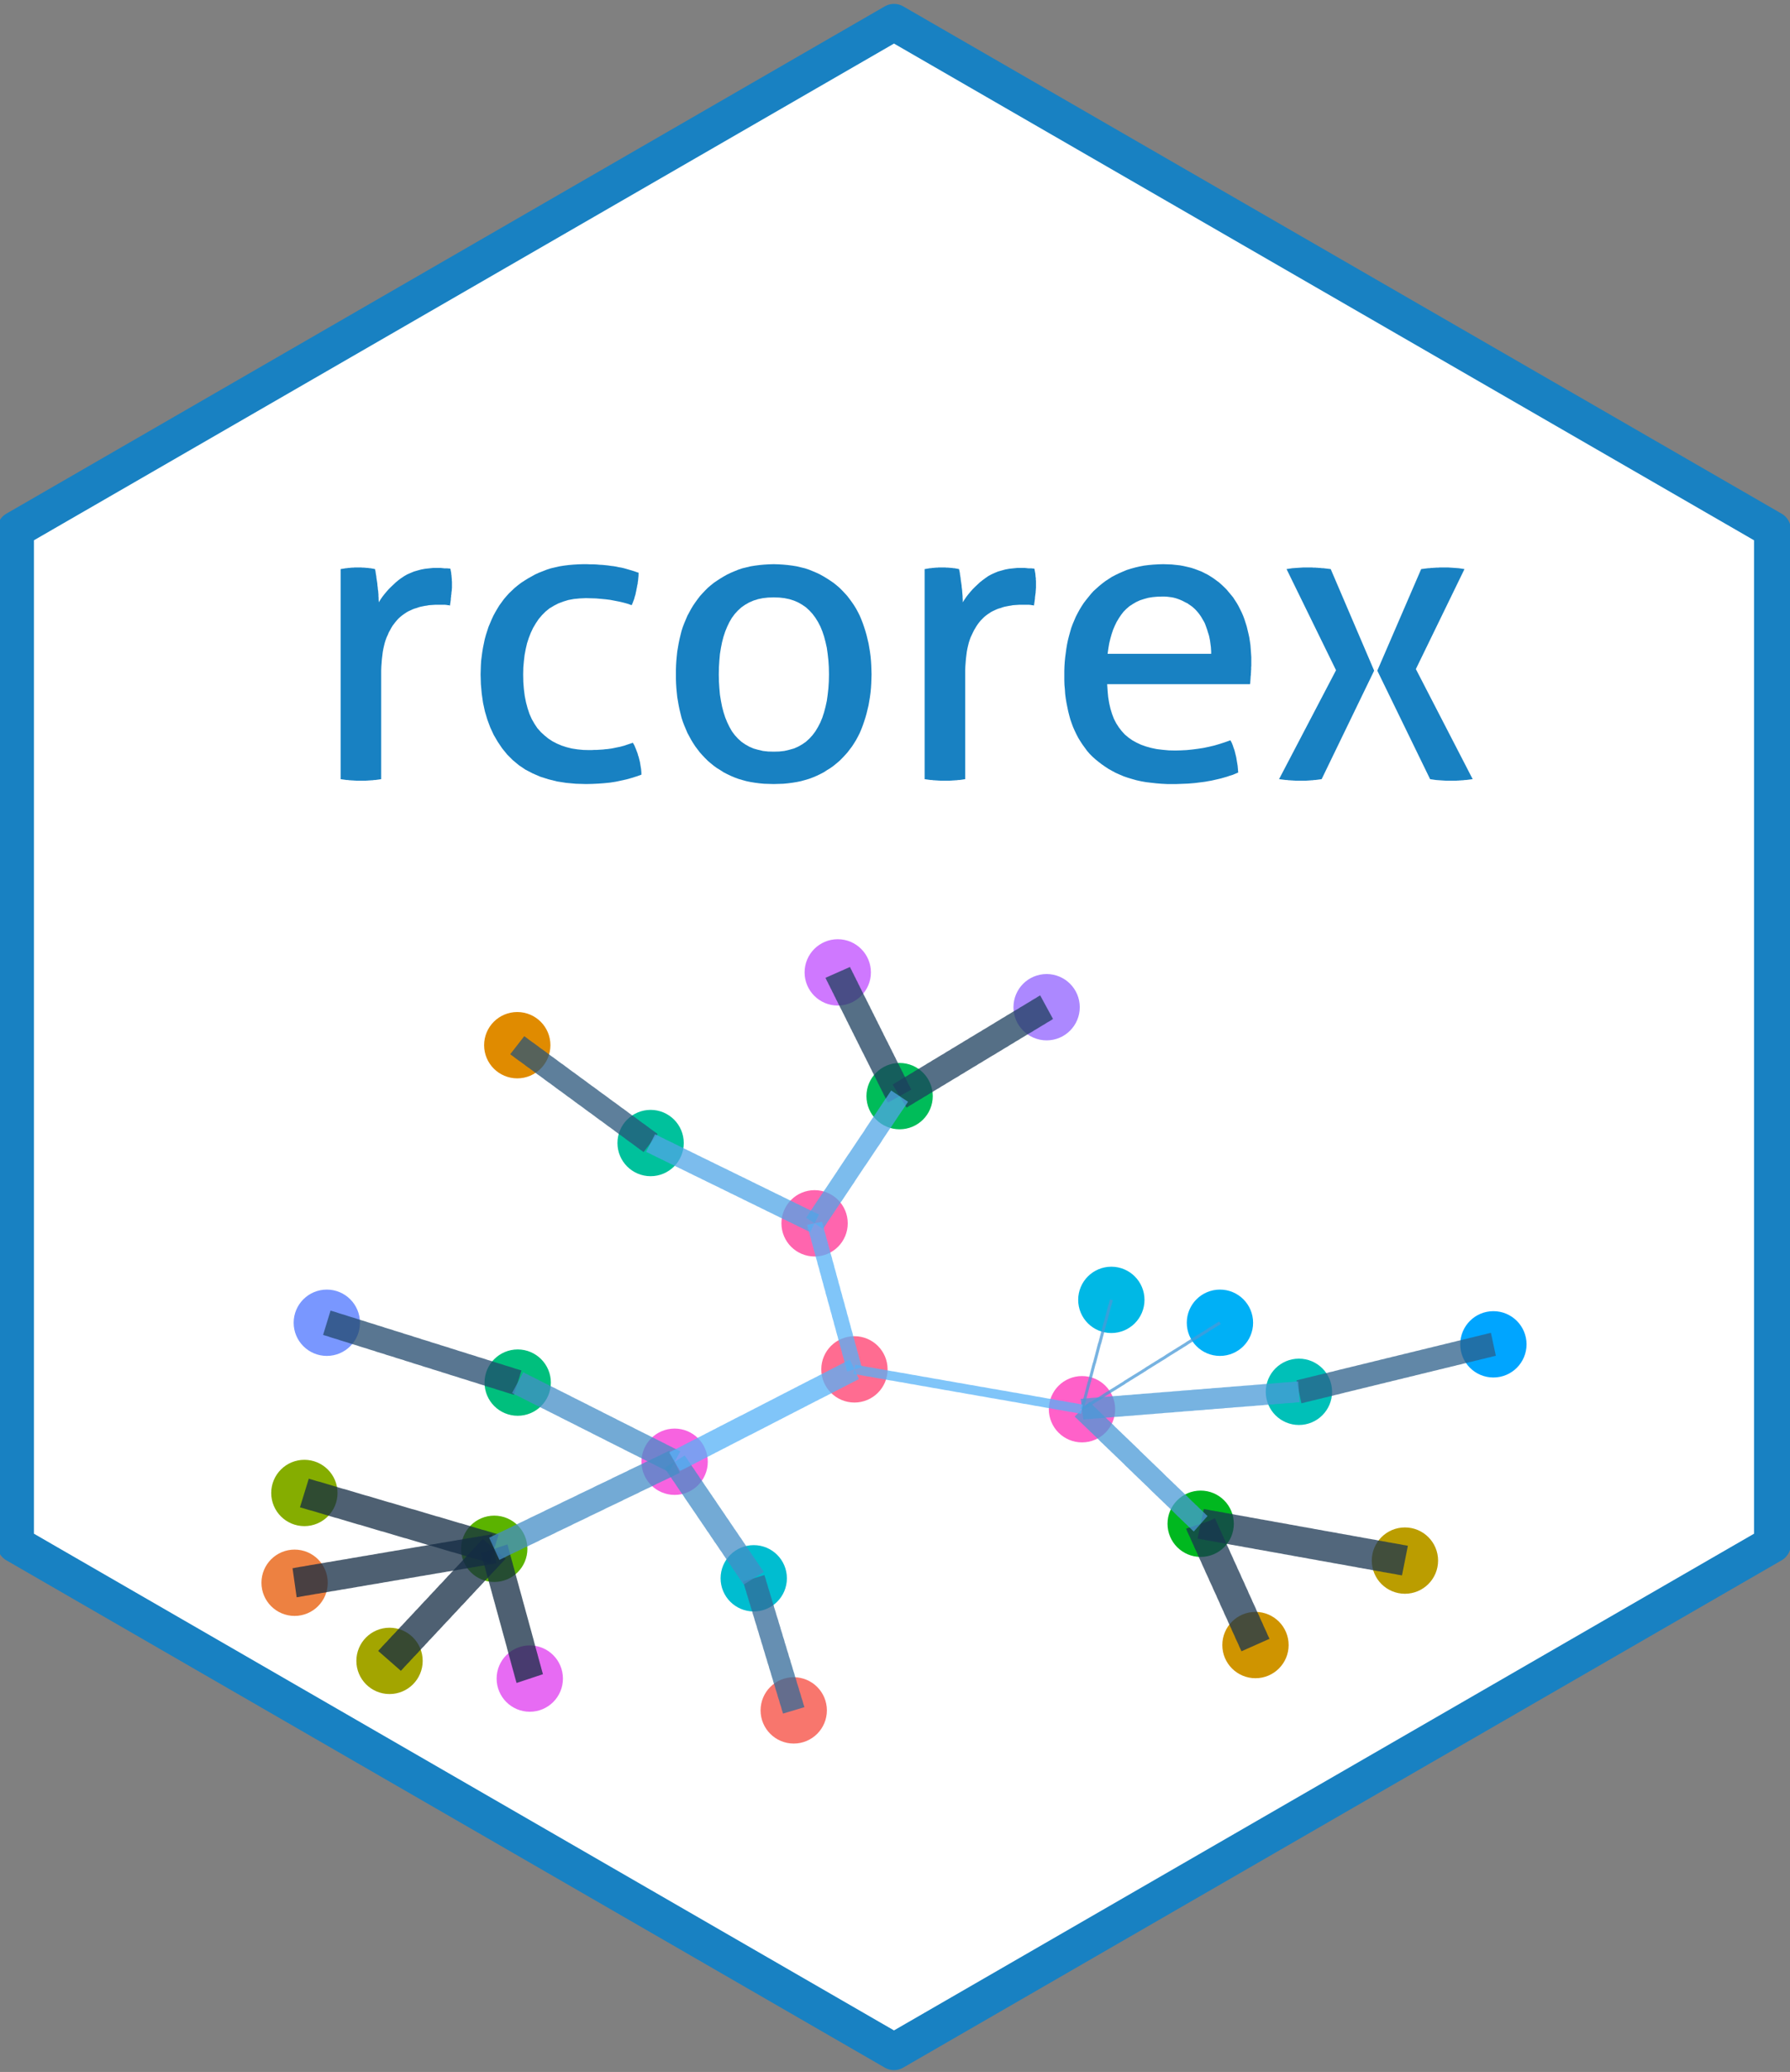 <?xml version='1.0' encoding='UTF-8' ?>
<svg xmlns='http://www.w3.org/2000/svg' xmlns:xlink='http://www.w3.org/1999/xlink' viewBox='0 0 124.44 144.00'>
<rect x="0" y="0" width="124.44" height="144.00" style="fill:#808080;stroke:none;opacity:1;fill-opacity:1"/>
<defs>
  <style type='text/css'><![CDATA[
    line, polyline, polygon, path, rect, circle {
      fill: none;
      stroke: #000000;
      stroke-linecap: round;
      stroke-linejoin: round;
      stroke-miterlimit: 10.00;
    }
  ]]></style>
</defs>
<rect width='100%' height='100%' style='stroke: none; fill: none;'/>
<defs>
  <clipPath id='cpMC4wMHwxMjQuNDR8MTQzLjg2fDAuMTQ='>
    <rect x='0.00' y='0.14' width='124.44' height='143.71' />
  </clipPath>
</defs>
<rect x='0.00' y='0.14' width='124.44' height='143.71' style='stroke-width: 1.07; stroke: none;' clip-path='url(#cpMC4wMHwxMjQuNDR8MTQzLjg2fDAuMTQ=)' />
<defs>
  <clipPath id='cpMC4wMHwxMjQuNDR8MTQ0LjAwfDAuMDA='>
    <rect x='0.00' y='0.00' width='124.44' height='144.00' />
  </clipPath>
</defs>
<defs>
  <clipPath id='cpMC4wMHwxMjQuNDR8MTQ0LjAwfDAuMTQ='>
    <rect x='0.00' y='0.14' width='124.44' height='143.85' />
  </clipPath>
</defs>
<rect x='-0.14' y='0.14' width='124.58' height='143.85' style='stroke-width: 1.07; stroke: none;' clip-path='url(#cpMC4wMHwxMjQuNDR8MTQ0LjAwfDAuMTQ=)' />
<polygon points='1.08,36.81 1.08,107.33 62.15,142.59 123.22,107.33 123.22,36.81 62.15,1.55 1.08,36.81 ' style='stroke-width: 2.56; stroke: none; fill: #FFFFFF;' clip-path='url(#cpMC4wMHwxMjQuNDR8MTQ0LjAwfDAuMTQ=)' />
<defs>
  <clipPath id='cpMTYuMzF8MTA3Ljk5fDEyMS40M3w2NS4wMg=='>
    <rect x='16.31' y='65.02' width='91.67' height='56.41' />
  </clipPath>
</defs>
<rect x='16.31' y='65.02' width='91.67' height='56.41' style='stroke-width: 0.75; stroke: none;' clip-path='url(#cpMTYuMzF8MTA3Ljk5fDEyMS40M3w2NS4wMg==)' />
<defs>
  <clipPath id='cpMC4wMHwxMjQuNDR8MTQ0LjAwfDAuMTQ='>
    <rect x='0.00' y='0.14' width='124.44' height='143.85' />
  </clipPath>
</defs>
<defs>
  <clipPath id='cpMTYuMzF8MTA3Ljk5fDEyMS40M3w2NS4wMg=='>
    <rect x='16.31' y='65.02' width='91.67' height='56.41' />
  </clipPath>
</defs>
<rect x='16.31' y='65.02' width='91.67' height='56.41' style='stroke-width: 0.75; stroke: none;' clip-path='url(#cpMTYuMzF8MTA3Ljk5fDEyMS40M3w2NS4wMg==)' />
<circle cx='97.67' cy='108.46' r='1.95' style='stroke-width: 0.71; stroke: #BB9D00; fill: #BB9D00;' clip-path='url(#cpMTYuMzF8MTA3Ljk5fDEyMS40M3w2NS4wMg==)' />
<circle cx='87.28' cy='114.33' r='1.95' style='stroke-width: 0.71; stroke: #CF9400; fill: #CF9400;' clip-path='url(#cpMTYuMzF8MTA3Ljk5fDEyMS40M3w2NS4wMg==)' />
<circle cx='103.82' cy='93.43' r='1.95' style='stroke-width: 0.71; stroke: #00A5FF; fill: #00A5FF;' clip-path='url(#cpMTYuMzF8MTA3Ljk5fDEyMS40M3w2NS4wMg==)' />
<circle cx='55.18' cy='118.87' r='1.95' style='stroke-width: 0.71; stroke: #F8766D; fill: #F8766D;' clip-path='url(#cpMTYuMzF8MTA3Ljk5fDEyMS40M3w2NS4wMg==)' />
<circle cx='22.72' cy='91.93' r='1.95' style='stroke-width: 0.71; stroke: #7997FF; fill: #7997FF;' clip-path='url(#cpMTYuMzF8MTA3Ljk5fDEyMS40M3w2NS4wMg==)' />
<circle cx='21.16' cy='103.76' r='1.95' style='stroke-width: 0.71; stroke: #85AD00; fill: #85AD00;' clip-path='url(#cpMTYuMzF8MTA3Ljk5fDEyMS40M3w2NS4wMg==)' />
<circle cx='27.08' cy='115.43' r='1.95' style='stroke-width: 0.71; stroke: #A3A500; fill: #A3A500;' clip-path='url(#cpMTYuMzF8MTA3Ljk5fDEyMS40M3w2NS4wMg==)' />
<circle cx='20.48' cy='110.00' r='1.95' style='stroke-width: 0.71; stroke: #ED8141; fill: #ED8141;' clip-path='url(#cpMTYuMzF8MTA3Ljk5fDEyMS40M3w2NS4wMg==)' />
<circle cx='36.83' cy='116.66' r='1.95' style='stroke-width: 0.71; stroke: #E76BF3; fill: #E76BF3;' clip-path='url(#cpMTYuMzF8MTA3Ljk5fDEyMS40M3w2NS4wMg==)' />
<circle cx='58.24' cy='67.58' r='1.95' style='stroke-width: 0.71; stroke: #CF78FF; fill: #CF78FF;' clip-path='url(#cpMTYuMzF8MTA3Ljk5fDEyMS40M3w2NS4wMg==)' />
<circle cx='72.76' cy='70.00' r='1.95' style='stroke-width: 0.71; stroke: #AC88FF; fill: #AC88FF;' clip-path='url(#cpMTYuMzF8MTA3Ljk5fDEyMS40M3w2NS4wMg==)' />
<circle cx='35.96' cy='72.64' r='1.95' style='stroke-width: 0.71; stroke: #E08B00; fill: #E08B00;' clip-path='url(#cpMTYuMzF8MTA3Ljk5fDEyMS40M3w2NS4wMg==)' />
<circle cx='34.36' cy='107.64' r='1.95' style='stroke-width: 0.71; stroke: #5BB300; fill: #5BB300;' clip-path='url(#cpMTYuMzF8MTA3Ljk5fDEyMS40M3w2NS4wMg==)' />
<circle cx='83.47' cy='105.90' r='1.95' style='stroke-width: 0.71; stroke: #00B81F; fill: #00B81F;' clip-path='url(#cpMTYuMzF8MTA3Ljk5fDEyMS40M3w2NS4wMg==)' />
<circle cx='62.54' cy='76.18' r='1.95' style='stroke-width: 0.71; stroke: #00BC59; fill: #00BC59;' clip-path='url(#cpMTYuMzF8MTA3Ljk5fDEyMS40M3w2NS4wMg==)' />
<circle cx='35.99' cy='96.09' r='1.95' style='stroke-width: 0.71; stroke: #00BF7D; fill: #00BF7D;' clip-path='url(#cpMTYuMzF8MTA3Ljk5fDEyMS40M3w2NS4wMg==)' />
<circle cx='45.23' cy='79.44' r='1.95' style='stroke-width: 0.71; stroke: #00C19C; fill: #00C19C;' clip-path='url(#cpMTYuMzF8MTA3Ljk5fDEyMS40M3w2NS4wMg==)' />
<circle cx='90.30' cy='96.73' r='1.95' style='stroke-width: 0.71; stroke: #00C0B8; fill: #00C0B8;' clip-path='url(#cpMTYuMzF8MTA3Ljk5fDEyMS40M3w2NS4wMg==)' />
<circle cx='52.40' cy='109.69' r='1.95' style='stroke-width: 0.71; stroke: #00BDD0; fill: #00BDD0;' clip-path='url(#cpMTYuMzF8MTA3Ljk5fDEyMS40M3w2NS4wMg==)' />
<circle cx='77.26' cy='90.34' r='1.95' style='stroke-width: 0.71; stroke: #00B8E5; fill: #00B8E5;' clip-path='url(#cpMTYuMzF8MTA3Ljk5fDEyMS40M3w2NS4wMg==)' />
<circle cx='84.81' cy='91.93' r='1.95' style='stroke-width: 0.71; stroke: #00B0F6; fill: #00B0F6;' clip-path='url(#cpMTYuMzF8MTA3Ljk5fDEyMS40M3w2NS4wMg==)' />
<circle cx='46.90' cy='101.59' r='1.95' style='stroke-width: 0.71; stroke: #F763E0; fill: #F763E0;' clip-path='url(#cpMTYuMzF8MTA3Ljk5fDEyMS40M3w2NS4wMg==)' />
<circle cx='75.22' cy='97.94' r='1.95' style='stroke-width: 0.71; stroke: #FF61C9; fill: #FF61C9;' clip-path='url(#cpMTYuMzF8MTA3Ljk5fDEyMS40M3w2NS4wMg==)' />
<circle cx='56.63' cy='85.02' r='1.95' style='stroke-width: 0.71; stroke: #FF65AE; fill: #FF65AE;' clip-path='url(#cpMTYuMzF8MTA3Ljk5fDEyMS40M3w2NS4wMg==)' />
<circle cx='59.40' cy='95.17' r='1.95' style='stroke-width: 0.71; stroke: #FF6C91; fill: #FF6C91;' clip-path='url(#cpMTYuMzF8MTA3Ljk5fDEyMS40M3w2NS4wMg==)' />
<polyline points='97.67,108.46 97.52,108.43 97.38,108.41 97.24,108.38 97.09,108.35 96.95,108.33 96.81,108.30 96.66,108.28 96.52,108.25 96.37,108.23 96.23,108.20 96.09,108.17 95.94,108.15 95.80,108.12 95.66,108.10 95.51,108.07 95.37,108.04 95.23,108.02 95.08,107.99 94.94,107.97 94.80,107.94 94.65,107.92 94.51,107.89 94.37,107.86 94.22,107.84 94.08,107.81 93.94,107.79 93.79,107.76 93.65,107.73 93.51,107.71 93.36,107.68 93.22,107.66 93.08,107.63 92.93,107.61 92.79,107.58 92.65,107.55 92.50,107.53 92.36,107.50 92.22,107.48 92.07,107.45 91.93,107.43 91.78,107.40 91.64,107.37 91.50,107.35 91.35,107.32 91.21,107.30 91.07,107.27 90.92,107.24 90.78,107.22 90.64,107.19 90.49,107.17 90.35,107.14 90.21,107.12 90.06,107.09 89.92,107.06 89.78,107.04 89.63,107.01 89.49,106.99 89.35,106.96 89.20,106.93 89.06,106.91 88.92,106.88 88.77,106.86 88.63,106.83 88.49,106.81 88.34,106.78 88.20,106.75 88.06,106.73 87.91,106.70 87.77,106.68 87.63,106.65 87.48,106.63 87.34,106.60 87.19,106.57 87.05,106.55 86.91,106.52 86.76,106.50 86.62,106.47 86.48,106.44 86.33,106.42 86.19,106.39 86.05,106.37 85.90,106.34 85.76,106.32 85.62,106.29 85.47,106.26 85.33,106.24 85.19,106.21 85.04,106.19 84.90,106.16 84.76,106.13 84.61,106.11 84.47,106.08 84.33,106.06 84.18,106.03 84.04,106.01 83.90,105.98 83.75,105.95 83.61,105.93 83.47,105.90 ' style='stroke-width: 2.10; stroke: #183550; stroke-opacity: 0.75; stroke-linecap: butt;' clip-path='url(#cpMTYuMzF8MTA3Ljk5fDEyMS40M3w2NS4wMg==)' />
<polyline points='87.28,114.33 87.24,114.24 87.20,114.16 87.16,114.07 87.12,113.99 87.09,113.90 87.05,113.82 87.01,113.73 86.97,113.65 86.93,113.56 86.89,113.48 86.85,113.39 86.82,113.31 86.78,113.22 86.74,113.14 86.70,113.05 86.66,112.97 86.62,112.88 86.59,112.80 86.55,112.71 86.51,112.63 86.47,112.54 86.43,112.46 86.39,112.37 86.35,112.29 86.32,112.20 86.28,112.12 86.24,112.03 86.20,111.95 86.16,111.86 86.12,111.78 86.08,111.69 86.05,111.61 86.01,111.52 85.97,111.44 85.93,111.35 85.89,111.27 85.85,111.18 85.81,111.10 85.78,111.01 85.74,110.92 85.70,110.84 85.66,110.75 85.62,110.67 85.58,110.58 85.55,110.50 85.51,110.41 85.47,110.33 85.43,110.24 85.39,110.16 85.35,110.07 85.31,109.99 85.28,109.90 85.24,109.82 85.20,109.73 85.16,109.65 85.12,109.56 85.08,109.48 85.04,109.39 85.01,109.31 84.97,109.22 84.93,109.14 84.89,109.05 84.85,108.97 84.81,108.88 84.77,108.80 84.74,108.71 84.70,108.63 84.66,108.54 84.62,108.46 84.58,108.37 84.54,108.29 84.51,108.20 84.47,108.12 84.43,108.03 84.39,107.95 84.35,107.86 84.31,107.78 84.27,107.69 84.24,107.61 84.20,107.52 84.16,107.43 84.12,107.35 84.08,107.26 84.04,107.18 84.00,107.09 83.97,107.01 83.93,106.92 83.89,106.84 83.85,106.75 83.81,106.67 83.77,106.58 83.74,106.50 83.70,106.41 83.66,106.33 83.62,106.24 83.58,106.16 83.54,106.07 83.50,105.99 83.47,105.90 ' style='stroke-width: 2.13; stroke: #183550; stroke-opacity: 0.75; stroke-linecap: butt;' clip-path='url(#cpMTYuMzF8MTA3Ljk5fDEyMS40M3w2NS4wMg==)' />
<polyline points='103.82,93.43 103.68,93.46 103.55,93.49 103.41,93.53 103.27,93.56 103.14,93.59 103.00,93.63 102.86,93.66 102.73,93.69 102.59,93.73 102.45,93.76 102.32,93.79 102.18,93.83 102.04,93.86 101.91,93.89 101.77,93.93 101.63,93.96 101.50,93.99 101.36,94.03 101.23,94.06 101.09,94.09 100.95,94.13 100.82,94.16 100.68,94.19 100.54,94.23 100.41,94.26 100.27,94.29 100.13,94.33 100.00,94.36 99.86,94.39 99.72,94.43 99.59,94.46 99.45,94.49 99.31,94.53 99.18,94.56 99.04,94.59 98.90,94.63 98.77,94.66 98.63,94.69 98.49,94.73 98.36,94.76 98.22,94.79 98.09,94.83 97.95,94.86 97.81,94.89 97.68,94.93 97.54,94.96 97.40,94.99 97.27,95.03 97.13,95.06 96.99,95.09 96.86,95.13 96.72,95.16 96.58,95.19 96.45,95.23 96.31,95.26 96.17,95.29 96.04,95.33 95.90,95.36 95.76,95.39 95.63,95.43 95.49,95.46 95.36,95.49 95.22,95.53 95.08,95.56 94.95,95.59 94.81,95.63 94.67,95.66 94.54,95.69 94.40,95.73 94.26,95.76 94.13,95.79 93.99,95.83 93.85,95.86 93.72,95.89 93.58,95.93 93.44,95.96 93.31,95.99 93.17,96.03 93.03,96.06 92.90,96.10 92.76,96.13 92.62,96.16 92.49,96.20 92.35,96.23 92.22,96.26 92.08,96.30 91.94,96.33 91.81,96.36 91.67,96.40 91.53,96.43 91.40,96.46 91.26,96.50 91.12,96.53 90.99,96.56 90.85,96.60 90.71,96.63 90.58,96.66 90.44,96.70 90.30,96.73 ' style='stroke-width: 1.63; stroke: #2D5F89; stroke-opacity: 0.75; stroke-linecap: butt;' clip-path='url(#cpMTYuMzF8MTA3Ljk5fDEyMS40M3w2NS4wMg==)' />
<polyline points='55.18,118.87 55.15,118.77 55.12,118.68 55.09,118.59 55.07,118.50 55.04,118.40 55.01,118.31 54.98,118.22 54.95,118.13 54.93,118.03 54.90,117.94 54.87,117.85 54.84,117.76 54.81,117.66 54.79,117.57 54.76,117.48 54.73,117.39 54.70,117.29 54.67,117.20 54.64,117.11 54.62,117.01 54.59,116.92 54.56,116.83 54.53,116.74 54.50,116.64 54.48,116.55 54.45,116.46 54.42,116.37 54.39,116.27 54.36,116.18 54.34,116.09 54.31,116.00 54.28,115.90 54.25,115.81 54.22,115.72 54.20,115.62 54.17,115.53 54.14,115.44 54.11,115.35 54.08,115.25 54.06,115.16 54.03,115.07 54.00,114.98 53.97,114.88 53.94,114.79 53.92,114.70 53.89,114.61 53.86,114.51 53.83,114.42 53.80,114.33 53.78,114.23 53.75,114.14 53.72,114.05 53.69,113.96 53.66,113.86 53.64,113.77 53.61,113.68 53.58,113.59 53.55,113.49 53.52,113.40 53.50,113.31 53.47,113.22 53.44,113.12 53.41,113.03 53.38,112.94 53.36,112.84 53.33,112.75 53.30,112.66 53.27,112.57 53.24,112.47 53.21,112.38 53.19,112.29 53.16,112.20 53.13,112.10 53.10,112.01 53.07,111.92 53.05,111.83 53.02,111.73 52.99,111.64 52.96,111.55 52.93,111.45 52.91,111.36 52.88,111.27 52.85,111.18 52.82,111.08 52.79,110.99 52.77,110.90 52.74,110.81 52.71,110.71 52.68,110.62 52.65,110.53 52.63,110.44 52.60,110.34 52.57,110.25 52.54,110.16 52.51,110.06 52.49,109.97 52.46,109.88 52.43,109.79 52.40,109.69 ' style='stroke-width: 1.55; stroke: #336A98; stroke-opacity: 0.75; stroke-linecap: butt;' clip-path='url(#cpMTYuMzF8MTA3Ljk5fDEyMS40M3w2NS4wMg==)' />
<polyline points='22.72,91.93 22.85,91.97 22.99,92.01 23.12,92.05 23.26,92.10 23.39,92.14 23.52,92.18 23.66,92.22 23.79,92.26 23.93,92.31 24.06,92.35 24.19,92.39 24.33,92.43 24.46,92.47 24.60,92.52 24.73,92.56 24.86,92.60 25.00,92.64 25.13,92.68 25.27,92.73 25.40,92.77 25.53,92.81 25.67,92.85 25.80,92.89 25.94,92.94 26.07,92.98 26.21,93.02 26.34,93.06 26.47,93.11 26.61,93.15 26.74,93.19 26.88,93.23 27.01,93.27 27.14,93.32 27.28,93.36 27.41,93.40 27.55,93.44 27.68,93.48 27.81,93.53 27.95,93.57 28.08,93.61 28.22,93.65 28.35,93.69 28.48,93.74 28.62,93.78 28.75,93.82 28.89,93.86 29.02,93.91 29.15,93.95 29.29,93.99 29.42,94.03 29.56,94.07 29.69,94.12 29.82,94.16 29.96,94.20 30.09,94.24 30.23,94.28 30.36,94.33 30.50,94.37 30.63,94.41 30.76,94.45 30.90,94.49 31.03,94.54 31.17,94.58 31.30,94.62 31.43,94.66 31.57,94.71 31.70,94.75 31.84,94.79 31.97,94.83 32.10,94.87 32.24,94.92 32.37,94.96 32.51,95.00 32.64,95.04 32.77,95.08 32.91,95.13 33.04,95.17 33.18,95.21 33.31,95.25 33.44,95.29 33.58,95.34 33.71,95.38 33.85,95.42 33.98,95.46 34.11,95.51 34.25,95.55 34.38,95.59 34.52,95.63 34.65,95.67 34.79,95.72 34.92,95.76 35.05,95.80 35.19,95.84 35.32,95.88 35.46,95.93 35.59,95.97 35.72,96.01 35.86,96.05 35.99,96.09 ' style='stroke-width: 1.77; stroke: #22496C; stroke-opacity: 0.75; stroke-linecap: butt;' clip-path='url(#cpMTYuMzF8MTA3Ljk5fDEyMS40M3w2NS4wMg==)' />
<polyline points='21.16,103.76 21.29,103.80 21.43,103.84 21.56,103.88 21.69,103.92 21.83,103.96 21.96,103.99 22.09,104.03 22.23,104.07 22.36,104.11 22.49,104.15 22.63,104.19 22.76,104.23 22.89,104.27 23.03,104.31 23.16,104.35 23.29,104.39 23.43,104.43 23.56,104.47 23.69,104.50 23.83,104.54 23.96,104.58 24.09,104.62 24.23,104.66 24.36,104.70 24.49,104.74 24.63,104.78 24.76,104.82 24.89,104.86 25.03,104.90 25.16,104.94 25.29,104.97 25.43,105.01 25.56,105.05 25.69,105.09 25.83,105.13 25.96,105.17 26.09,105.21 26.23,105.25 26.36,105.29 26.49,105.33 26.63,105.37 26.76,105.41 26.89,105.44 27.03,105.48 27.16,105.52 27.29,105.56 27.43,105.60 27.56,105.64 27.69,105.68 27.83,105.72 27.96,105.76 28.09,105.80 28.23,105.84 28.36,105.88 28.49,105.91 28.63,105.95 28.76,105.99 28.89,106.03 29.03,106.07 29.16,106.11 29.29,106.15 29.43,106.19 29.56,106.23 29.69,106.27 29.83,106.31 29.96,106.35 30.09,106.39 30.23,106.42 30.36,106.46 30.49,106.50 30.63,106.54 30.76,106.58 30.89,106.62 31.03,106.66 31.16,106.70 31.29,106.74 31.43,106.78 31.56,106.82 31.69,106.86 31.83,106.89 31.96,106.93 32.09,106.97 32.23,107.01 32.36,107.05 32.49,107.09 32.63,107.13 32.76,107.17 32.89,107.21 33.03,107.25 33.16,107.29 33.29,107.33 33.43,107.36 33.56,107.40 33.69,107.44 33.83,107.48 33.96,107.52 34.09,107.56 34.23,107.60 34.36,107.64 ' style='stroke-width: 2.08; stroke: #132B43; stroke-opacity: 0.75; stroke-linecap: butt;' clip-path='url(#cpMTYuMzF8MTA3Ljk5fDEyMS40M3w2NS4wMg==)' />
<polyline points='27.08,115.43 27.15,115.35 27.23,115.27 27.30,115.19 27.37,115.11 27.45,115.03 27.52,114.95 27.59,114.88 27.67,114.80 27.74,114.72 27.81,114.64 27.89,114.56 27.96,114.48 28.03,114.40 28.11,114.33 28.18,114.25 28.26,114.17 28.33,114.09 28.40,114.01 28.48,113.93 28.55,113.85 28.62,113.77 28.70,113.70 28.77,113.62 28.84,113.54 28.92,113.46 28.99,113.38 29.06,113.30 29.14,113.22 29.21,113.15 29.28,113.07 29.36,112.99 29.43,112.91 29.51,112.83 29.58,112.75 29.65,112.67 29.73,112.59 29.80,112.52 29.87,112.44 29.95,112.36 30.02,112.28 30.09,112.20 30.17,112.12 30.24,112.04 30.31,111.97 30.39,111.89 30.46,111.81 30.54,111.73 30.61,111.65 30.68,111.57 30.76,111.49 30.83,111.41 30.90,111.34 30.98,111.26 31.05,111.18 31.12,111.10 31.20,111.02 31.27,110.94 31.34,110.86 31.42,110.79 31.49,110.71 31.57,110.63 31.64,110.55 31.71,110.47 31.79,110.39 31.86,110.31 31.93,110.23 32.01,110.16 32.08,110.08 32.15,110.00 32.23,109.92 32.30,109.84 32.37,109.76 32.45,109.68 32.52,109.61 32.59,109.53 32.67,109.45 32.74,109.37 32.82,109.29 32.89,109.21 32.96,109.13 33.04,109.05 33.11,108.98 33.18,108.90 33.26,108.82 33.33,108.74 33.40,108.66 33.48,108.58 33.55,108.50 33.62,108.43 33.70,108.35 33.77,108.27 33.85,108.19 33.92,108.11 33.99,108.03 34.07,107.95 34.14,107.87 34.21,107.80 34.29,107.72 34.36,107.64 ' style='stroke-width: 2.10; stroke: #132B43; stroke-opacity: 0.75; stroke-linecap: butt;' clip-path='url(#cpMTYuMzF8MTA3Ljk5fDEyMS40M3w2NS4wMg==)' />
<polyline points='20.48,110.00 20.62,109.98 20.76,109.95 20.90,109.93 21.04,109.90 21.18,109.88 21.32,109.86 21.46,109.83 21.60,109.81 21.74,109.78 21.88,109.76 22.02,109.74 22.16,109.71 22.30,109.69 22.44,109.67 22.58,109.64 22.72,109.62 22.86,109.59 23.00,109.57 23.15,109.55 23.29,109.52 23.43,109.50 23.57,109.47 23.71,109.45 23.85,109.43 23.99,109.40 24.13,109.38 24.27,109.36 24.41,109.33 24.55,109.31 24.69,109.28 24.83,109.26 24.97,109.24 25.11,109.21 25.25,109.19 25.39,109.16 25.53,109.14 25.67,109.12 25.81,109.09 25.95,109.07 26.09,109.05 26.23,109.02 26.37,109.00 26.51,108.97 26.65,108.95 26.79,108.93 26.93,108.90 27.07,108.88 27.21,108.85 27.35,108.83 27.49,108.81 27.63,108.78 27.77,108.76 27.91,108.74 28.05,108.71 28.19,108.69 28.33,108.66 28.47,108.64 28.61,108.62 28.75,108.59 28.89,108.57 29.03,108.54 29.17,108.52 29.31,108.50 29.45,108.47 29.59,108.45 29.73,108.43 29.87,108.40 30.01,108.38 30.15,108.35 30.29,108.33 30.43,108.31 30.58,108.28 30.72,108.26 30.86,108.23 31.00,108.21 31.14,108.19 31.28,108.16 31.42,108.14 31.56,108.12 31.70,108.09 31.84,108.07 31.98,108.04 32.12,108.02 32.26,108.00 32.40,107.97 32.54,107.95 32.68,107.92 32.82,107.90 32.96,107.88 33.10,107.85 33.24,107.83 33.38,107.81 33.52,107.78 33.66,107.76 33.80,107.73 33.94,107.71 34.08,107.69 34.22,107.66 34.36,107.64 ' style='stroke-width: 2.04; stroke: #132B43; stroke-opacity: 0.75; stroke-linecap: butt;' clip-path='url(#cpMTYuMzF8MTA3Ljk5fDEyMS40M3w2NS4wMg==)' />
<polyline points='36.83,116.66 36.80,116.57 36.78,116.48 36.75,116.39 36.73,116.30 36.70,116.21 36.68,116.11 36.65,116.02 36.63,115.93 36.60,115.84 36.58,115.75 36.55,115.66 36.53,115.57 36.50,115.48 36.48,115.39 36.45,115.29 36.43,115.20 36.40,115.11 36.38,115.02 36.35,114.93 36.33,114.84 36.30,114.75 36.28,114.66 36.25,114.56 36.23,114.47 36.20,114.38 36.18,114.29 36.16,114.20 36.13,114.11 36.11,114.02 36.08,113.93 36.06,113.84 36.03,113.74 36.01,113.65 35.98,113.56 35.96,113.47 35.93,113.38 35.91,113.29 35.88,113.20 35.86,113.11 35.83,113.02 35.81,112.92 35.78,112.83 35.76,112.74 35.73,112.65 35.71,112.56 35.68,112.47 35.66,112.38 35.63,112.29 35.61,112.20 35.58,112.10 35.56,112.01 35.53,111.92 35.51,111.83 35.48,111.74 35.46,111.65 35.43,111.56 35.41,111.47 35.38,111.38 35.36,111.28 35.33,111.19 35.31,111.10 35.28,111.01 35.26,110.92 35.23,110.83 35.21,110.74 35.18,110.65 35.16,110.56 35.13,110.46 35.11,110.37 35.08,110.28 35.06,110.19 35.03,110.10 35.01,110.01 34.98,109.92 34.96,109.83 34.93,109.73 34.91,109.64 34.88,109.55 34.86,109.46 34.83,109.37 34.81,109.28 34.78,109.19 34.76,109.10 34.73,109.01 34.71,108.91 34.68,108.82 34.66,108.73 34.63,108.64 34.61,108.55 34.58,108.46 34.56,108.37 34.53,108.28 34.51,108.19 34.48,108.09 34.46,108.00 34.43,107.91 34.41,107.82 34.39,107.73 34.36,107.64 ' style='stroke-width: 1.93; stroke: #132B43; stroke-opacity: 0.75; stroke-linecap: butt;' clip-path='url(#cpMTYuMzF8MTA3Ljk5fDEyMS40M3w2NS4wMg==)' />
<polyline points='58.24,67.58 58.28,67.67 58.32,67.76 58.37,67.84 58.41,67.93 58.45,68.02 58.50,68.10 58.54,68.19 58.58,68.28 58.63,68.36 58.67,68.45 58.71,68.54 58.76,68.62 58.80,68.71 58.84,68.80 58.89,68.89 58.93,68.97 58.97,69.06 59.02,69.15 59.06,69.23 59.10,69.32 59.15,69.41 59.19,69.49 59.23,69.58 59.28,69.67 59.32,69.75 59.37,69.84 59.41,69.93 59.45,70.01 59.50,70.10 59.54,70.19 59.58,70.27 59.63,70.36 59.67,70.45 59.71,70.54 59.76,70.62 59.80,70.71 59.84,70.80 59.89,70.88 59.93,70.97 59.97,71.06 60.02,71.14 60.06,71.23 60.10,71.32 60.15,71.40 60.19,71.49 60.23,71.58 60.28,71.66 60.32,71.75 60.36,71.84 60.41,71.92 60.45,72.01 60.49,72.10 60.54,72.18 60.58,72.27 60.62,72.36 60.67,72.45 60.71,72.53 60.75,72.62 60.80,72.71 60.84,72.79 60.89,72.88 60.93,72.97 60.97,73.05 61.02,73.14 61.06,73.23 61.10,73.31 61.15,73.40 61.19,73.49 61.23,73.57 61.28,73.66 61.32,73.75 61.36,73.83 61.41,73.92 61.45,74.01 61.49,74.10 61.54,74.18 61.58,74.27 61.62,74.36 61.67,74.44 61.71,74.53 61.75,74.62 61.80,74.70 61.84,74.79 61.88,74.88 61.93,74.96 61.97,75.05 62.01,75.14 62.06,75.22 62.10,75.31 62.14,75.40 62.19,75.48 62.23,75.57 62.27,75.66 62.32,75.75 62.36,75.83 62.41,75.92 62.45,76.01 62.49,76.09 62.54,76.18 ' style='stroke-width: 1.86; stroke: #1D3F5E; stroke-opacity: 0.75; stroke-linecap: butt;' clip-path='url(#cpMTYuMzF8MTA3Ljk5fDEyMS40M3w2NS4wMg==)' />
<polyline points='72.76,70.00 72.65,70.06 72.55,70.13 72.45,70.19 72.34,70.25 72.24,70.31 72.14,70.38 72.03,70.44 71.93,70.50 71.83,70.56 71.72,70.63 71.62,70.69 71.52,70.75 71.41,70.81 71.31,70.88 71.21,70.94 71.10,71.00 71.00,71.06 70.90,71.12 70.79,71.19 70.69,71.25 70.59,71.31 70.48,71.37 70.38,71.44 70.28,71.50 70.17,71.56 70.07,71.62 69.97,71.69 69.86,71.75 69.76,71.81 69.66,71.87 69.56,71.94 69.45,72.00 69.35,72.06 69.25,72.12 69.14,72.19 69.04,72.25 68.94,72.31 68.83,72.37 68.73,72.44 68.63,72.50 68.52,72.56 68.42,72.62 68.32,72.68 68.21,72.75 68.11,72.81 68.01,72.87 67.90,72.93 67.80,73.00 67.70,73.06 67.59,73.12 67.49,73.18 67.39,73.25 67.28,73.31 67.18,73.37 67.08,73.43 66.97,73.50 66.87,73.56 66.77,73.62 66.66,73.68 66.56,73.75 66.46,73.81 66.35,73.87 66.25,73.93 66.15,74.00 66.05,74.06 65.94,74.12 65.84,74.18 65.74,74.24 65.63,74.31 65.53,74.37 65.43,74.43 65.32,74.49 65.22,74.56 65.12,74.62 65.01,74.68 64.91,74.74 64.81,74.81 64.70,74.87 64.60,74.93 64.50,74.99 64.39,75.06 64.29,75.12 64.19,75.18 64.08,75.24 63.98,75.31 63.88,75.37 63.77,75.43 63.67,75.49 63.57,75.56 63.46,75.62 63.36,75.68 63.26,75.74 63.15,75.80 63.05,75.87 62.95,75.93 62.85,75.99 62.74,76.05 62.64,76.12 62.54,76.18 ' style='stroke-width: 1.87; stroke: #1D3F5E; stroke-opacity: 0.75; stroke-linecap: butt;' clip-path='url(#cpMTYuMzF8MTA3Ljk5fDEyMS40M3w2NS4wMg==)' />
<polyline points='35.96,72.64 36.05,72.71 36.15,72.78 36.24,72.85 36.33,72.92 36.43,72.99 36.52,73.06 36.61,73.12 36.71,73.19 36.80,73.26 36.90,73.33 36.99,73.40 37.08,73.47 37.18,73.54 37.27,73.60 37.36,73.67 37.46,73.74 37.55,73.81 37.64,73.88 37.74,73.95 37.83,74.02 37.93,74.09 38.02,74.15 38.11,74.22 38.21,74.29 38.30,74.36 38.39,74.43 38.49,74.50 38.58,74.57 38.68,74.63 38.77,74.70 38.86,74.77 38.96,74.84 39.05,74.91 39.14,74.98 39.24,75.05 39.33,75.12 39.42,75.18 39.52,75.25 39.61,75.32 39.71,75.39 39.80,75.46 39.89,75.53 39.99,75.60 40.08,75.66 40.17,75.73 40.27,75.80 40.36,75.87 40.45,75.94 40.55,76.01 40.64,76.08 40.74,76.15 40.83,76.21 40.92,76.28 41.02,76.35 41.11,76.42 41.20,76.49 41.30,76.56 41.39,76.63 41.48,76.69 41.58,76.76 41.67,76.83 41.77,76.90 41.86,76.97 41.95,77.04 42.05,77.11 42.14,77.18 42.23,77.24 42.33,77.31 42.42,77.38 42.52,77.45 42.61,77.52 42.70,77.59 42.80,77.66 42.89,77.72 42.98,77.79 43.08,77.86 43.17,77.93 43.26,78.00 43.36,78.07 43.45,78.14 43.55,78.21 43.64,78.27 43.73,78.34 43.83,78.41 43.92,78.48 44.01,78.55 44.11,78.62 44.20,78.69 44.29,78.75 44.39,78.82 44.48,78.89 44.58,78.96 44.67,79.03 44.76,79.10 44.86,79.17 44.95,79.24 45.04,79.30 45.14,79.37 45.23,79.44 ' style='stroke-width: 1.59; stroke: #28547A; stroke-opacity: 0.75; stroke-linecap: butt;' clip-path='url(#cpMTYuMzF8MTA3Ljk5fDEyMS40M3w2NS4wMg==)' />
<polyline points='34.36,107.64 34.49,107.58 34.61,107.52 34.74,107.46 34.87,107.39 34.99,107.33 35.12,107.27 35.25,107.21 35.37,107.15 35.50,107.09 35.63,107.03 35.75,106.97 35.88,106.91 36.01,106.84 36.13,106.78 36.26,106.72 36.39,106.66 36.51,106.60 36.64,106.54 36.77,106.48 36.89,106.42 37.02,106.36 37.15,106.29 37.27,106.23 37.40,106.17 37.53,106.11 37.65,106.05 37.78,105.99 37.91,105.93 38.03,105.87 38.16,105.81 38.29,105.74 38.41,105.68 38.54,105.62 38.67,105.56 38.79,105.50 38.92,105.44 39.05,105.38 39.17,105.32 39.30,105.26 39.43,105.19 39.55,105.13 39.68,105.07 39.81,105.01 39.93,104.95 40.06,104.89 40.19,104.83 40.31,104.77 40.44,104.71 40.57,104.64 40.69,104.58 40.82,104.52 40.95,104.46 41.07,104.40 41.20,104.34 41.33,104.28 41.45,104.22 41.58,104.16 41.71,104.09 41.83,104.03 41.96,103.97 42.09,103.91 42.21,103.85 42.34,103.79 42.47,103.73 42.59,103.67 42.72,103.61 42.85,103.55 42.97,103.48 43.10,103.42 43.23,103.36 43.35,103.30 43.48,103.24 43.61,103.18 43.73,103.12 43.86,103.06 43.99,103.00 44.11,102.93 44.24,102.87 44.37,102.81 44.49,102.75 44.62,102.69 44.75,102.63 44.87,102.57 45.00,102.51 45.13,102.45 45.25,102.38 45.38,102.32 45.51,102.26 45.63,102.20 45.76,102.14 45.89,102.08 46.01,102.02 46.14,101.96 46.27,101.90 46.39,101.83 46.52,101.77 46.65,101.71 46.77,101.65 46.90,101.59 ' style='stroke-width: 1.70; stroke: #448DC6; stroke-opacity: 0.75; stroke-linecap: butt;' clip-path='url(#cpMTYuMzF8MTA3Ljk5fDEyMS40M3w2NS4wMg==)' />
<polyline points='83.47,105.90 83.38,105.82 83.30,105.74 83.22,105.66 83.13,105.58 83.05,105.50 82.97,105.42 82.88,105.34 82.80,105.26 82.72,105.18 82.63,105.10 82.55,105.02 82.47,104.94 82.38,104.86 82.30,104.78 82.22,104.70 82.13,104.61 82.05,104.53 81.97,104.45 81.88,104.37 81.80,104.29 81.72,104.21 81.63,104.13 81.55,104.05 81.47,103.97 81.38,103.89 81.30,103.81 81.22,103.73 81.13,103.65 81.05,103.57 80.97,103.49 80.88,103.41 80.80,103.33 80.72,103.25 80.63,103.17 80.55,103.09 80.47,103.01 80.38,102.92 80.30,102.84 80.22,102.76 80.13,102.68 80.05,102.60 79.97,102.52 79.88,102.44 79.80,102.36 79.72,102.28 79.63,102.20 79.55,102.12 79.47,102.04 79.38,101.96 79.30,101.88 79.22,101.80 79.14,101.72 79.05,101.64 78.97,101.56 78.89,101.48 78.80,101.40 78.72,101.32 78.64,101.23 78.55,101.15 78.47,101.07 78.39,100.99 78.30,100.91 78.22,100.83 78.14,100.75 78.05,100.67 77.97,100.59 77.89,100.51 77.80,100.43 77.72,100.35 77.64,100.27 77.55,100.19 77.47,100.11 77.39,100.03 77.30,99.95 77.22,99.87 77.14,99.79 77.05,99.71 76.97,99.63 76.89,99.54 76.80,99.46 76.72,99.38 76.64,99.30 76.55,99.22 76.47,99.14 76.39,99.06 76.30,98.98 76.22,98.90 76.14,98.82 76.05,98.74 75.97,98.66 75.89,98.58 75.80,98.50 75.72,98.42 75.64,98.34 75.55,98.26 75.47,98.18 75.39,98.10 75.30,98.02 75.22,97.94 ' style='stroke-width: 1.44; stroke: #4A99D6; stroke-opacity: 0.75; stroke-linecap: butt;' clip-path='url(#cpMTYuMzF8MTA3Ljk5fDEyMS40M3w2NS4wMg==)' />
<polyline points='62.54,76.18 62.48,76.27 62.42,76.36 62.36,76.45 62.30,76.54 62.24,76.63 62.18,76.72 62.12,76.80 62.06,76.89 62.00,76.98 61.94,77.07 61.88,77.16 61.82,77.25 61.76,77.34 61.70,77.43 61.64,77.52 61.58,77.61 61.52,77.70 61.46,77.79 61.40,77.88 61.34,77.97 61.28,78.05 61.22,78.14 61.16,78.23 61.10,78.32 61.04,78.41 60.98,78.50 60.92,78.59 60.86,78.68 60.80,78.77 60.74,78.86 60.69,78.95 60.63,79.04 60.57,79.13 60.51,79.22 60.45,79.30 60.39,79.39 60.33,79.48 60.27,79.57 60.21,79.66 60.15,79.75 60.09,79.84 60.03,79.93 59.97,80.02 59.91,80.11 59.85,80.20 59.79,80.29 59.73,80.38 59.67,80.47 59.61,80.56 59.55,80.64 59.49,80.73 59.43,80.82 59.37,80.91 59.31,81.00 59.25,81.09 59.19,81.18 59.13,81.27 59.07,81.36 59.01,81.45 58.95,81.54 58.89,81.63 58.83,81.72 58.78,81.81 58.72,81.89 58.66,81.98 58.60,82.07 58.54,82.16 58.48,82.25 58.42,82.34 58.36,82.43 58.30,82.52 58.24,82.61 58.18,82.70 58.12,82.79 58.06,82.88 58.00,82.97 57.94,83.06 57.88,83.14 57.82,83.23 57.76,83.32 57.70,83.41 57.64,83.50 57.58,83.59 57.52,83.68 57.46,83.77 57.40,83.86 57.34,83.95 57.28,84.04 57.22,84.13 57.16,84.22 57.10,84.31 57.04,84.40 56.98,84.48 56.92,84.57 56.87,84.66 56.81,84.75 56.75,84.84 56.69,84.93 56.63,85.02 ' style='stroke-width: 1.41; stroke: #50A5E7; stroke-opacity: 0.75; stroke-linecap: butt;' clip-path='url(#cpMTYuMzF8MTA3Ljk5fDEyMS40M3w2NS4wMg==)' />
<polyline points='35.99,96.09 36.10,96.15 36.21,96.21 36.32,96.26 36.43,96.32 36.54,96.37 36.65,96.43 36.76,96.48 36.87,96.54 36.98,96.59 37.09,96.65 37.20,96.71 37.31,96.76 37.42,96.82 37.53,96.87 37.64,96.93 37.75,96.98 37.86,97.04 37.97,97.09 38.08,97.15 38.20,97.20 38.31,97.26 38.42,97.32 38.53,97.37 38.64,97.43 38.75,97.48 38.86,97.54 38.97,97.59 39.08,97.65 39.19,97.70 39.30,97.76 39.41,97.82 39.52,97.87 39.63,97.93 39.74,97.98 39.85,98.04 39.96,98.09 40.07,98.15 40.18,98.20 40.29,98.26 40.40,98.31 40.51,98.37 40.62,98.43 40.73,98.48 40.84,98.54 40.95,98.59 41.06,98.65 41.17,98.70 41.28,98.76 41.39,98.81 41.50,98.87 41.61,98.93 41.72,98.98 41.83,99.04 41.94,99.09 42.05,99.15 42.16,99.20 42.27,99.26 42.38,99.31 42.49,99.37 42.60,99.43 42.71,99.48 42.82,99.54 42.93,99.59 43.04,99.65 43.15,99.70 43.26,99.76 43.37,99.81 43.48,99.87 43.59,99.92 43.70,99.98 43.81,100.04 43.92,100.09 44.03,100.15 44.14,100.20 44.25,100.26 44.36,100.31 44.47,100.37 44.58,100.42 44.70,100.48 44.81,100.54 44.92,100.59 45.03,100.65 45.14,100.70 45.25,100.76 45.36,100.81 45.47,100.87 45.58,100.92 45.69,100.98 45.80,101.03 45.91,101.09 46.02,101.15 46.13,101.20 46.24,101.26 46.35,101.31 46.46,101.37 46.57,101.42 46.68,101.48 46.79,101.53 46.90,101.59 ' style='stroke-width: 1.64; stroke: #448DC6; stroke-opacity: 0.75; stroke-linecap: butt;' clip-path='url(#cpMTYuMzF8MTA3Ljk5fDEyMS40M3w2NS4wMg==)' />
<polyline points='45.23,79.44 45.35,79.50 45.46,79.55 45.58,79.61 45.69,79.67 45.81,79.72 45.92,79.78 46.04,79.84 46.15,79.89 46.27,79.95 46.38,80.00 46.50,80.06 46.61,80.12 46.73,80.17 46.84,80.23 46.96,80.29 47.07,80.34 47.19,80.40 47.30,80.46 47.42,80.51 47.53,80.57 47.65,80.62 47.76,80.68 47.88,80.74 47.99,80.79 48.11,80.85 48.22,80.91 48.34,80.96 48.45,81.02 48.57,81.08 48.68,81.13 48.80,81.19 48.91,81.24 49.03,81.30 49.14,81.36 49.26,81.41 49.37,81.47 49.49,81.53 49.60,81.58 49.72,81.64 49.84,81.70 49.95,81.75 50.07,81.81 50.18,81.86 50.30,81.92 50.41,81.98 50.53,82.03 50.64,82.09 50.76,82.15 50.87,82.20 50.99,82.26 51.10,82.32 51.22,82.37 51.33,82.43 51.45,82.48 51.56,82.54 51.68,82.60 51.79,82.65 51.91,82.71 52.02,82.77 52.14,82.82 52.25,82.88 52.37,82.94 52.48,82.99 52.60,83.05 52.71,83.10 52.83,83.16 52.94,83.22 53.06,83.27 53.17,83.33 53.29,83.39 53.40,83.44 53.52,83.50 53.63,83.56 53.75,83.61 53.86,83.67 53.98,83.72 54.09,83.78 54.21,83.84 54.32,83.89 54.44,83.95 54.55,84.01 54.67,84.06 54.78,84.12 54.90,84.17 55.01,84.23 55.13,84.29 55.25,84.34 55.36,84.40 55.48,84.46 55.59,84.51 55.71,84.57 55.82,84.63 55.94,84.68 56.05,84.74 56.17,84.79 56.28,84.85 56.40,84.91 56.51,84.96 56.63,85.02 ' style='stroke-width: 1.37; stroke: #50A5E7; stroke-opacity: 0.75; stroke-linecap: butt;' clip-path='url(#cpMTYuMzF8MTA3Ljk5fDEyMS40M3w2NS4wMg==)' />
<polyline points='90.30,96.73 90.15,96.74 90.00,96.75 89.85,96.77 89.69,96.78 89.54,96.79 89.39,96.80 89.24,96.81 89.08,96.83 88.93,96.84 88.78,96.85 88.63,96.86 88.48,96.88 88.32,96.89 88.17,96.90 88.02,96.91 87.87,96.92 87.71,96.94 87.56,96.95 87.41,96.96 87.26,96.97 87.10,96.99 86.95,97.00 86.80,97.01 86.65,97.02 86.50,97.03 86.34,97.05 86.19,97.06 86.04,97.07 85.89,97.08 85.73,97.09 85.58,97.11 85.43,97.12 85.28,97.13 85.12,97.14 84.97,97.16 84.82,97.17 84.67,97.18 84.51,97.19 84.36,97.20 84.21,97.22 84.06,97.23 83.91,97.24 83.75,97.25 83.60,97.27 83.45,97.28 83.30,97.29 83.14,97.30 82.99,97.31 82.84,97.33 82.69,97.34 82.53,97.35 82.38,97.36 82.23,97.37 82.08,97.39 81.92,97.40 81.77,97.41 81.62,97.42 81.47,97.44 81.32,97.45 81.16,97.46 81.01,97.47 80.86,97.48 80.71,97.50 80.55,97.51 80.40,97.52 80.25,97.53 80.10,97.55 79.94,97.56 79.79,97.57 79.64,97.58 79.49,97.59 79.33,97.61 79.18,97.62 79.03,97.63 78.88,97.64 78.73,97.66 78.57,97.67 78.42,97.68 78.27,97.69 78.12,97.70 77.96,97.72 77.81,97.73 77.66,97.74 77.51,97.75 77.35,97.76 77.20,97.78 77.05,97.79 76.90,97.80 76.74,97.81 76.59,97.83 76.44,97.84 76.29,97.85 76.14,97.86 75.98,97.87 75.83,97.89 75.68,97.90 75.53,97.91 75.37,97.92 75.22,97.94 ' style='stroke-width: 1.45; stroke: #4A99D6; stroke-opacity: 0.75; stroke-linecap: butt;' clip-path='url(#cpMTYuMzF8MTA3Ljk5fDEyMS40M3w2NS4wMg==)' />
<polyline points='52.40,109.69 52.35,109.61 52.29,109.53 52.23,109.45 52.18,109.37 52.12,109.28 52.07,109.20 52.01,109.12 51.96,109.04 51.90,108.96 51.85,108.88 51.79,108.79 51.73,108.71 51.68,108.63 51.62,108.55 51.57,108.47 51.51,108.38 51.46,108.30 51.40,108.22 51.35,108.14 51.29,108.06 51.23,107.98 51.18,107.89 51.12,107.81 51.07,107.73 51.01,107.65 50.96,107.57 50.90,107.48 50.85,107.40 50.79,107.32 50.73,107.24 50.68,107.16 50.62,107.07 50.57,106.99 50.51,106.91 50.46,106.83 50.40,106.75 50.34,106.67 50.29,106.58 50.23,106.50 50.18,106.42 50.12,106.34 50.07,106.26 50.01,106.17 49.96,106.09 49.90,106.01 49.84,105.93 49.79,105.85 49.73,105.76 49.68,105.68 49.62,105.60 49.57,105.52 49.51,105.44 49.46,105.36 49.40,105.27 49.34,105.19 49.29,105.11 49.23,105.03 49.18,104.95 49.12,104.86 49.07,104.78 49.01,104.70 48.96,104.62 48.90,104.54 48.84,104.45 48.79,104.37 48.73,104.29 48.68,104.21 48.62,104.13 48.57,104.05 48.51,103.96 48.45,103.88 48.40,103.80 48.34,103.72 48.29,103.64 48.23,103.55 48.18,103.47 48.12,103.39 48.07,103.31 48.01,103.23 47.95,103.15 47.90,103.06 47.84,102.98 47.79,102.90 47.73,102.82 47.68,102.74 47.62,102.65 47.57,102.57 47.51,102.49 47.45,102.41 47.40,102.33 47.34,102.24 47.29,102.16 47.23,102.08 47.18,102.00 47.12,101.92 47.07,101.84 47.01,101.75 46.95,101.67 46.90,101.59 ' style='stroke-width: 1.65; stroke: #448DC6; stroke-opacity: 0.75; stroke-linecap: butt;' clip-path='url(#cpMTYuMzF8MTA3Ljk5fDEyMS40M3w2NS4wMg==)' />
<polyline points='77.26,90.34 77.24,90.42 77.22,90.50 77.20,90.57 77.18,90.65 77.15,90.73 77.13,90.80 77.11,90.88 77.09,90.96 77.07,91.03 77.05,91.11 77.03,91.19 77.01,91.26 76.99,91.34 76.97,91.42 76.95,91.49 76.93,91.57 76.91,91.65 76.89,91.72 76.87,91.80 76.85,91.88 76.83,91.95 76.80,92.03 76.78,92.11 76.76,92.18 76.74,92.26 76.72,92.34 76.70,92.41 76.68,92.49 76.66,92.57 76.64,92.64 76.62,92.72 76.60,92.80 76.58,92.87 76.56,92.95 76.54,93.03 76.52,93.10 76.50,93.18 76.48,93.26 76.46,93.33 76.43,93.41 76.41,93.49 76.39,93.56 76.37,93.64 76.35,93.72 76.33,93.79 76.31,93.87 76.29,93.95 76.27,94.02 76.25,94.10 76.23,94.18 76.21,94.25 76.19,94.33 76.17,94.41 76.15,94.48 76.13,94.56 76.11,94.64 76.09,94.71 76.06,94.79 76.04,94.87 76.02,94.94 76.00,95.02 75.98,95.10 75.96,95.17 75.94,95.25 75.92,95.33 75.90,95.40 75.88,95.48 75.86,95.56 75.84,95.63 75.82,95.71 75.80,95.79 75.78,95.86 75.76,95.94 75.74,96.02 75.71,96.09 75.69,96.17 75.67,96.25 75.65,96.32 75.63,96.40 75.61,96.48 75.59,96.55 75.57,96.63 75.55,96.71 75.53,96.78 75.51,96.86 75.49,96.94 75.47,97.01 75.45,97.09 75.43,97.17 75.41,97.25 75.39,97.32 75.37,97.40 75.34,97.48 75.32,97.55 75.30,97.63 75.28,97.71 75.26,97.78 75.24,97.86 75.22,97.94 ' style='stroke-width: 0.21; stroke: #4A99D6; stroke-opacity: 0.75; stroke-linecap: butt;' clip-path='url(#cpMTYuMzF8MTA3Ljk5fDEyMS40M3w2NS4wMg==)' />
<polyline points='84.81,91.93 84.71,91.99 84.62,92.05 84.52,92.11 84.42,92.17 84.33,92.23 84.23,92.29 84.13,92.35 84.03,92.41 83.94,92.48 83.84,92.54 83.74,92.60 83.65,92.66 83.55,92.72 83.45,92.78 83.36,92.84 83.26,92.90 83.16,92.96 83.07,93.02 82.97,93.08 82.87,93.14 82.78,93.20 82.68,93.26 82.58,93.32 82.48,93.39 82.39,93.45 82.29,93.51 82.19,93.57 82.10,93.63 82.00,93.69 81.90,93.75 81.81,93.81 81.71,93.87 81.61,93.93 81.52,93.99 81.42,94.05 81.32,94.11 81.23,94.17 81.13,94.23 81.03,94.30 80.94,94.36 80.84,94.42 80.74,94.48 80.64,94.54 80.55,94.60 80.45,94.66 80.35,94.72 80.26,94.78 80.16,94.84 80.06,94.90 79.97,94.96 79.87,95.02 79.77,95.08 79.68,95.14 79.58,95.21 79.48,95.27 79.39,95.33 79.29,95.39 79.19,95.45 79.10,95.51 79.00,95.57 78.90,95.63 78.80,95.69 78.71,95.75 78.61,95.81 78.51,95.87 78.42,95.93 78.32,95.99 78.22,96.05 78.13,96.12 78.03,96.18 77.93,96.24 77.84,96.30 77.74,96.36 77.64,96.42 77.55,96.48 77.45,96.54 77.35,96.60 77.25,96.66 77.16,96.72 77.06,96.78 76.96,96.84 76.87,96.90 76.77,96.96 76.67,97.03 76.58,97.09 76.48,97.15 76.38,97.21 76.29,97.27 76.19,97.33 76.09,97.39 76.00,97.45 75.90,97.51 75.80,97.57 75.71,97.63 75.61,97.69 75.51,97.75 75.41,97.81 75.32,97.87 75.22,97.94 ' style='stroke-width: 0.21; stroke: #4A99D6; stroke-opacity: 0.75; stroke-linecap: butt;' clip-path='url(#cpMTYuMzF8MTA3Ljk5fDEyMS40M3w2NS4wMg==)' />
<polyline points='46.90,101.59 47.02,101.52 47.15,101.46 47.28,101.40 47.40,101.33 47.53,101.27 47.66,101.20 47.78,101.14 47.91,101.07 48.03,101.01 48.16,100.94 48.29,100.88 48.41,100.81 48.54,100.75 48.67,100.68 48.79,100.62 48.92,100.55 49.05,100.49 49.17,100.42 49.30,100.36 49.42,100.29 49.55,100.23 49.68,100.16 49.80,100.10 49.93,100.03 50.06,99.97 50.18,99.90 50.31,99.84 50.43,99.77 50.56,99.71 50.69,99.64 50.81,99.58 50.94,99.51 51.07,99.45 51.19,99.38 51.32,99.32 51.44,99.25 51.57,99.19 51.70,99.12 51.82,99.06 51.95,99.00 52.08,98.93 52.20,98.87 52.33,98.80 52.45,98.74 52.58,98.67 52.71,98.61 52.83,98.54 52.96,98.48 53.09,98.41 53.21,98.35 53.34,98.28 53.46,98.22 53.59,98.15 53.72,98.09 53.84,98.02 53.97,97.96 54.10,97.89 54.22,97.83 54.35,97.76 54.47,97.70 54.60,97.63 54.73,97.57 54.85,97.50 54.98,97.44 55.11,97.37 55.23,97.31 55.36,97.24 55.49,97.18 55.61,97.11 55.74,97.05 55.86,96.98 55.99,96.92 56.12,96.85 56.24,96.79 56.37,96.72 56.50,96.66 56.62,96.59 56.75,96.53 56.87,96.47 57.00,96.40 57.13,96.34 57.25,96.27 57.38,96.21 57.51,96.14 57.63,96.08 57.76,96.01 57.88,95.95 58.01,95.88 58.14,95.82 58.26,95.75 58.39,95.69 58.52,95.62 58.64,95.56 58.77,95.49 58.89,95.43 59.02,95.36 59.15,95.30 59.27,95.23 59.40,95.17 ' style='stroke-width: 1.49; stroke: #56B1F7; stroke-opacity: 0.75; stroke-linecap: butt;' clip-path='url(#cpMTYuMzF8MTA3Ljk5fDEyMS40M3w2NS4wMg==)' />
<polyline points='75.22,97.94 75.06,97.91 74.90,97.88 74.74,97.85 74.58,97.82 74.42,97.80 74.26,97.77 74.10,97.74 73.94,97.71 73.78,97.68 73.62,97.66 73.46,97.63 73.30,97.60 73.14,97.57 72.98,97.54 72.82,97.52 72.66,97.49 72.50,97.46 72.34,97.43 72.18,97.40 72.02,97.38 71.87,97.35 71.71,97.32 71.55,97.29 71.39,97.26 71.23,97.24 71.07,97.21 70.91,97.18 70.75,97.15 70.59,97.12 70.43,97.10 70.27,97.07 70.11,97.04 69.95,97.01 69.79,96.98 69.63,96.96 69.47,96.93 69.31,96.90 69.15,96.87 68.99,96.85 68.83,96.82 68.67,96.79 68.51,96.76 68.35,96.73 68.19,96.71 68.03,96.68 67.87,96.65 67.71,96.62 67.55,96.59 67.39,96.57 67.23,96.54 67.07,96.51 66.91,96.48 66.75,96.45 66.59,96.43 66.43,96.40 66.27,96.37 66.11,96.34 65.95,96.31 65.79,96.29 65.63,96.26 65.47,96.23 65.31,96.20 65.15,96.17 64.99,96.15 64.83,96.12 64.67,96.09 64.51,96.06 64.35,96.03 64.19,96.01 64.03,95.98 63.87,95.95 63.71,95.92 63.55,95.89 63.39,95.87 63.24,95.84 63.08,95.81 62.92,95.78 62.76,95.75 62.60,95.73 62.44,95.70 62.28,95.67 62.12,95.64 61.96,95.62 61.80,95.59 61.64,95.56 61.48,95.53 61.32,95.50 61.16,95.48 61.00,95.45 60.84,95.42 60.68,95.39 60.52,95.36 60.36,95.34 60.20,95.31 60.04,95.28 59.88,95.25 59.72,95.22 59.56,95.20 59.40,95.17 ' style='stroke-width: 0.65; stroke: #56B1F7; stroke-opacity: 0.75; stroke-linecap: butt;' clip-path='url(#cpMTYuMzF8MTA3Ljk5fDEyMS40M3w2NS4wMg==)' />
<polyline points='56.63,85.02 56.65,85.12 56.68,85.23 56.71,85.33 56.74,85.43 56.77,85.53 56.79,85.64 56.82,85.74 56.85,85.84 56.88,85.94 56.91,86.05 56.93,86.15 56.96,86.25 56.99,86.35 57.02,86.46 57.05,86.56 57.07,86.66 57.10,86.76 57.13,86.87 57.16,86.97 57.19,87.07 57.21,87.17 57.24,87.28 57.27,87.38 57.30,87.48 57.33,87.58 57.35,87.69 57.38,87.79 57.41,87.89 57.44,87.99 57.47,88.10 57.49,88.20 57.52,88.30 57.55,88.40 57.58,88.51 57.61,88.61 57.63,88.71 57.66,88.81 57.69,88.92 57.72,89.02 57.75,89.12 57.77,89.22 57.80,89.33 57.83,89.43 57.86,89.53 57.89,89.63 57.91,89.74 57.94,89.84 57.97,89.94 58.00,90.04 58.03,90.15 58.05,90.25 58.08,90.35 58.11,90.45 58.14,90.56 58.17,90.66 58.20,90.76 58.22,90.86 58.25,90.97 58.28,91.07 58.31,91.17 58.34,91.27 58.36,91.38 58.39,91.48 58.42,91.58 58.45,91.68 58.48,91.79 58.50,91.89 58.53,91.99 58.56,92.09 58.59,92.20 58.62,92.30 58.64,92.40 58.67,92.50 58.70,92.61 58.73,92.71 58.76,92.81 58.78,92.91 58.81,93.02 58.84,93.12 58.87,93.22 58.90,93.32 58.92,93.43 58.95,93.53 58.98,93.63 59.01,93.73 59.04,93.84 59.06,93.94 59.09,94.04 59.12,94.14 59.15,94.25 59.18,94.35 59.20,94.45 59.23,94.55 59.26,94.66 59.29,94.76 59.32,94.86 59.34,94.96 59.37,95.07 59.40,95.17 ' style='stroke-width: 1.06; stroke: #56B1F7; stroke-opacity: 0.75; stroke-linecap: butt;' clip-path='url(#cpMTYuMzF8MTA3Ljk5fDEyMS40M3w2NS4wMg==)' />
<defs>
  <clipPath id='cpMC4wMHwxMjQuNDR8MTQ0LjAwfDAuMTQ='>
    <rect x='0.00' y='0.14' width='124.44' height='143.85' />
  </clipPath>
</defs>
<defs>
  <clipPath id='cpMC4wMHwxMjQuNDR8MTQ0LjAwfDAuMDA='>
    <rect x='0.00' y='0.00' width='124.44' height='144.00' />
  </clipPath>
</defs>
<defs>
  <clipPath id='cpMC4wMHwxMjQuNDR8MTQ0LjAwfDAuMTQ='>
    <rect x='0.00' y='0.14' width='124.44' height='143.85' />
  </clipPath>
</defs>
<defs>
  <clipPath id='cpMC4wMHwxMjQuNDR8MTQ0LjAwfDAuMDA='>
    <rect x='0.00' y='0.00' width='124.44' height='144.00' />
  </clipPath>
</defs>
<defs>
  <clipPath id='cpMC4wMHwxMjQuNDR8MTQ0LjAwfDAuMTQ='>
    <rect x='0.00' y='0.14' width='124.44' height='143.85' />
  </clipPath>
</defs>
<defs>
  <clipPath id='cpMC4wMHwxMjQuNDR8MTQ0LjAwfDAuMDA='>
    <rect x='0.00' y='0.00' width='124.44' height='144.00' />
  </clipPath>
</defs>
<defs>
  <clipPath id='cpMC4wMHwxMjQuNDR8MTQ0LjAwfDAuMTQ='>
    <rect x='0.00' y='0.14' width='124.44' height='143.85' />
  </clipPath>
</defs>
<defs>
  <clipPath id='cpMC4wMHwxMjQuNDR8MTQ0LjAwfDAuMDA='>
    <rect x='0.00' y='0.00' width='124.44' height='144.00' />
  </clipPath>
</defs>
<defs>
  <clipPath id='cpMC4wMHwxMjQuNDR8MTQ0LjAwfDAuMTQ='>
    <rect x='0.00' y='0.14' width='124.44' height='143.85' />
  </clipPath>
</defs>
<defs>
  <clipPath id='cpMC4wMHwxMjQuNDR8MTQ0LjAwfDAuMDA='>
    <rect x='0.00' y='0.00' width='124.44' height='144.00' />
  </clipPath>
</defs>
<defs>
  <clipPath id='cpMC4wMHwxMjQuNDR8MTQ0LjAwfDAuMTQ='>
    <rect x='0.00' y='0.14' width='124.44' height='143.85' />
  </clipPath>
</defs>
<defs>
  <clipPath id='cpMC4wMHwxMjQuNDR8MTQ0LjAwfDAuMDA='>
    <rect x='0.00' y='0.00' width='124.44' height='144.00' />
  </clipPath>
</defs>
<defs>
  <clipPath id='cpMC4wMHwxMjQuNDR8MTQ0LjAwfDAuMTQ='>
    <rect x='0.00' y='0.14' width='124.44' height='143.85' />
  </clipPath>
</defs>
<defs>
  <clipPath id='cpMC4wMHwxMjQuNDR8MTQ0LjAwfDAuMDA='>
    <rect x='0.00' y='0.00' width='124.44' height='144.00' />
  </clipPath>
</defs>
<defs>
  <clipPath id='cpMC4wMHwxMjQuNDR8MTQ0LjAwfDAuMTQ='>
    <rect x='0.00' y='0.14' width='124.44' height='143.85' />
  </clipPath>
</defs>
<defs>
  <clipPath id='cpMC4wMHwxMjQuNDR8MTQ0LjAwfDAuMDA='>
    <rect x='0.00' y='0.00' width='124.44' height='144.00' />
  </clipPath>
</defs>
<defs>
  <clipPath id='cpMC4wMHwxMjQuNDR8MTQ0LjAwfDAuMTQ='>
    <rect x='0.00' y='0.14' width='124.44' height='143.85' />
  </clipPath>
</defs>
<defs>
  <clipPath id='cpMC4wMHwxMjQuNDR8MTQ0LjAwfDAuMDA='>
    <rect x='0.00' y='0.00' width='124.44' height='144.00' />
  </clipPath>
</defs>
<defs>
  <clipPath id='cpMC4wMHwxMjQuNDR8MTQ0LjAwfDAuMTQ='>
    <rect x='0.00' y='0.14' width='124.44' height='143.85' />
  </clipPath>
</defs>
<defs>
  <clipPath id='cpMC4wMHwxMjQuNDR8MTQ0LjAwfDAuMDA='>
    <rect x='0.00' y='0.00' width='124.44' height='144.00' />
  </clipPath>
</defs>
<defs>
  <clipPath id='cpMC4wMHwxMjQuNDR8MTQ0LjAwfDAuMTQ='>
    <rect x='0.00' y='0.14' width='124.44' height='143.85' />
  </clipPath>
</defs>
<defs>
  <clipPath id='cpMC4wMHwxMjQuNDR8MTQ0LjAwfDAuMDA='>
    <rect x='0.00' y='0.00' width='124.44' height='144.00' />
  </clipPath>
</defs>
<defs>
  <clipPath id='cpMC4wMHwxMjQuNDR8MTQ0LjAwfDAuMTQ='>
    <rect x='0.00' y='0.14' width='124.44' height='143.85' />
  </clipPath>
</defs>
<defs>
  <clipPath id='cpMC4wMHwxMjQuNDR8MTQ0LjAwfDAuMDA='>
    <rect x='0.00' y='0.00' width='124.44' height='144.00' />
  </clipPath>
</defs>
<defs>
  <clipPath id='cpMC4wMHwxMjQuNDR8MTQ0LjAwfDAuMTQ='>
    <rect x='0.00' y='0.14' width='124.44' height='143.85' />
  </clipPath>
</defs>
<defs>
  <clipPath id='cpMC4wMHwxMjQuNDR8MTQ0LjAwfDAuMDA='>
    <rect x='0.00' y='0.00' width='124.44' height='144.00' />
  </clipPath>
</defs>
<defs>
  <clipPath id='cpMC4wMHwxMjQuNDR8MTQ0LjAwfDAuMTQ='>
    <rect x='0.00' y='0.14' width='124.44' height='143.85' />
  </clipPath>
</defs>
<defs>
  <clipPath id='cpMC4wMHwxMjQuNDR8MTQ0LjAwfDAuMDA='>
    <rect x='0.00' y='0.00' width='124.44' height='144.00' />
  </clipPath>
</defs>
<defs>
  <clipPath id='cpMC4wMHwxMjQuNDR8MTQ0LjAwfDAuMTQ='>
    <rect x='0.00' y='0.14' width='124.44' height='143.85' />
  </clipPath>
</defs>
<defs>
  <clipPath id='cpMC4wMHwxMjQuNDR8MTQ0LjAwfDAuMDA='>
    <rect x='0.00' y='0.00' width='124.44' height='144.00' />
  </clipPath>
</defs>
<defs>
  <clipPath id='cpMC4wMHwxMjQuNDR8MTQ0LjAwfDAuMTQ='>
    <rect x='0.00' y='0.14' width='124.44' height='143.85' />
  </clipPath>
</defs>
<defs>
  <clipPath id='cpMC4wMHwxMjQuNDR8MTQ0LjAwfDAuMDA='>
    <rect x='0.00' y='0.00' width='124.44' height='144.00' />
  </clipPath>
</defs>
<defs>
  <clipPath id='cpMC4wMHwxMjQuNDR8MTQ0LjAwfDAuMTQ='>
    <rect x='0.00' y='0.14' width='124.44' height='143.85' />
  </clipPath>
</defs>
<polyline points='1.08,36.81 1.08,107.33 62.15,142.59 123.22,107.33 123.22,36.81 62.15,1.55 1.08,36.81 1.08,36.81 ' style='stroke-width: 2.56; stroke: #1881C2;' clip-path='url(#cpMC4wMHwxMjQuNDR8MTQ0LjAwfDAuMTQ=)' />
<path d='M 23.68 39.55 L 23.68 39.55 L 23.74 39.54 L 23.81 39.53 L 23.87 39.52 L 23.93 39.51 L 23.99 39.50 L 24.05 39.49 L 24.11 39.49 L 24.16 39.48 L 24.22 39.47 L 24.28 39.47 L 24.28 39.47 L 24.34 39.46 L 24.39 39.46 L 24.45 39.45 L 24.51 39.45 L 24.57 39.45 L 24.63 39.44 L 24.69 39.44 L 24.75 39.44 L 24.81 39.44 L 24.88 39.44 L 24.88 39.44 L 24.94 39.44 L 25.00 39.44 L 25.07 39.44 L 25.13 39.44 L 25.19 39.45 L 25.25 39.45 L 25.32 39.45 L 25.38 39.46 L 25.44 39.46 L 25.50 39.47 L 25.50 39.47 L 25.57 39.47 L 25.63 39.48 L 25.69 39.49 L 25.74 39.49 L 25.80 39.50 L 25.86 39.51 L 25.91 39.52 L 25.97 39.53 L 26.02 39.54 L 26.07 39.55 L 26.07 39.55 L 26.09 39.64 L 26.11 39.73 L 26.12 39.83 L 26.14 39.94 L 26.16 40.05 L 26.17 40.17 L 26.19 40.29 L 26.21 40.42 L 26.23 40.55 L 26.24 40.69 L 26.24 40.69 L 26.26 40.83 L 26.27 40.96 L 26.29 41.08 L 26.30 41.21 L 26.31 41.32 L 26.31 41.44 L 26.32 41.55 L 26.32 41.66 L 26.33 41.76 L 26.33 41.86 L 26.33 41.86 L 26.45 41.67 L 26.58 41.48 L 26.72 41.30 L 26.87 41.12 L 27.02 40.95 L 27.18 40.79 L 27.35 40.63 L 27.52 40.47 L 27.70 40.32 L 27.89 40.18 L 27.89 40.18 L 28.10 40.04 L 28.31 39.92 L 28.54 39.82 L 28.78 39.72 L 29.02 39.65 L 29.28 39.58 L 29.55 39.53 L 29.83 39.50 L 30.12 39.47 L 30.43 39.47 L 30.43 39.47 L 30.47 39.47 L 30.52 39.47 L 30.56 39.47 L 30.61 39.47 L 30.65 39.47 L 30.70 39.48 L 30.74 39.48 L 30.79 39.49 L 30.84 39.49 L 30.88 39.50 L 30.88 39.50 L 30.93 39.50 L 30.98 39.50 L 31.03 39.50 L 31.07 39.50 L 31.12 39.50 L 31.16 39.51 L 31.20 39.51 L 31.24 39.51 L 31.27 39.52 L 31.31 39.52 L 31.31 39.52 L 31.32 39.58 L 31.33 39.63 L 31.34 39.68 L 31.35 39.73 L 31.36 39.79 L 31.37 39.84 L 31.37 39.90 L 31.38 39.95 L 31.39 40.01 L 31.39 40.07 L 31.39 40.07 L 31.40 40.12 L 31.40 40.18 L 31.41 40.24 L 31.41 40.30 L 31.41 40.36 L 31.42 40.42 L 31.42 40.48 L 31.42 40.54 L 31.42 40.60 L 31.42 40.66 L 31.42 40.66 L 31.42 40.73 L 31.42 40.80 L 31.42 40.87 L 31.41 40.94 L 31.41 41.01 L 31.40 41.08 L 31.39 41.15 L 31.38 41.23 L 31.38 41.30 L 31.36 41.37 L 31.36 41.37 L 31.36 41.45 L 31.35 41.52 L 31.34 41.59 L 31.34 41.67 L 31.33 41.74 L 31.32 41.81 L 31.31 41.88 L 31.30 41.95 L 31.29 42.02 L 31.28 42.09 L 31.28 42.09 L 31.23 42.07 L 31.19 42.06 L 31.14 42.06 L 31.09 42.05 L 31.04 42.04 L 31.00 42.04 L 30.95 42.03 L 30.90 42.03 L 30.85 42.03 L 30.80 42.03 L 30.80 42.03 L 30.75 42.03 L 30.71 42.03 L 30.67 42.03 L 30.63 42.03 L 30.59 42.03 L 30.55 42.03 L 30.52 42.03 L 30.49 42.03 L 30.45 42.03 L 30.43 42.03 L 30.43 42.03 L 30.27 42.03 L 30.12 42.04 L 29.97 42.05 L 29.82 42.06 L 29.67 42.09 L 29.52 42.11 L 29.38 42.14 L 29.23 42.17 L 29.09 42.21 L 28.95 42.26 L 28.95 42.26 L 28.81 42.30 L 28.68 42.35 L 28.55 42.41 L 28.42 42.47 L 28.29 42.54 L 28.17 42.62 L 28.05 42.70 L 27.93 42.79 L 27.81 42.89 L 27.69 43.00 L 27.69 43.00 L 27.59 43.11 L 27.49 43.23 L 27.39 43.36 L 27.29 43.49 L 27.20 43.64 L 27.12 43.79 L 27.03 43.95 L 26.96 44.12 L 26.88 44.29 L 26.81 44.48 L 26.81 44.48 L 26.75 44.67 L 26.70 44.87 L 26.65 45.09 L 26.61 45.31 L 26.58 45.55 L 26.55 45.80 L 26.53 46.05 L 26.51 46.32 L 26.50 46.60 L 26.50 46.89 L 26.50 54.15 L 26.50 54.15 L 26.44 54.16 L 26.37 54.17 L 26.30 54.18 L 26.23 54.19 L 26.16 54.20 L 26.09 54.21 L 26.02 54.21 L 25.94 54.22 L 25.87 54.23 L 25.79 54.23 L 25.79 54.23 L 25.71 54.24 L 25.64 54.24 L 25.57 54.25 L 25.50 54.25 L 25.43 54.26 L 25.36 54.26 L 25.30 54.26 L 25.23 54.26 L 25.17 54.26 L 25.10 54.26 L 25.10 54.26 L 25.04 54.26 L 24.98 54.26 L 24.91 54.26 L 24.84 54.26 L 24.77 54.26 L 24.70 54.25 L 24.62 54.25 L 24.55 54.24 L 24.47 54.24 L 24.39 54.23 L 24.39 54.23 L 24.32 54.23 L 24.25 54.22 L 24.17 54.21 L 24.10 54.21 L 24.03 54.20 L 23.96 54.19 L 23.89 54.18 L 23.82 54.17 L 23.75 54.16 L 23.68 54.15 L 23.68 39.55 Z' style='fill-rule: evenodd; fill: #1881C2; stroke-width: 0.75; stroke: none;' clip-path='url(#cpMC4wMHwxMjQuNDR8MTQ0LjAwfDAuMTQ=)' />
<path d='M 44.00 51.62 L 44.00 51.62 L 44.04 51.70 L 44.09 51.78 L 44.13 51.87 L 44.17 51.97 L 44.21 52.06 L 44.25 52.17 L 44.29 52.27 L 44.33 52.38 L 44.36 52.50 L 44.40 52.61 L 44.40 52.61 L 44.43 52.73 L 44.46 52.85 L 44.49 52.97 L 44.51 53.10 L 44.53 53.22 L 44.55 53.34 L 44.57 53.46 L 44.58 53.59 L 44.59 53.71 L 44.59 53.84 L 44.59 53.84 L 44.25 53.96 L 43.90 54.07 L 43.54 54.17 L 43.17 54.25 L 42.80 54.33 L 42.41 54.39 L 42.01 54.43 L 41.60 54.46 L 41.18 54.48 L 40.75 54.49 L 40.75 54.49 L 40.04 54.47 L 39.37 54.41 L 38.73 54.31 L 38.13 54.16 L 37.56 53.98 L 37.03 53.75 L 36.53 53.49 L 36.07 53.18 L 35.65 52.83 L 35.26 52.44 L 35.26 52.44 L 34.91 52.01 L 34.60 51.55 L 34.32 51.07 L 34.08 50.55 L 33.88 50.01 L 33.71 49.44 L 33.58 48.84 L 33.49 48.21 L 33.43 47.55 L 33.41 46.87 L 33.41 46.87 L 33.42 46.54 L 33.43 46.23 L 33.45 45.91 L 33.49 45.60 L 33.53 45.30 L 33.58 45.00 L 33.64 44.71 L 33.70 44.42 L 33.78 44.13 L 33.87 43.85 L 33.87 43.85 L 33.96 43.57 L 34.07 43.31 L 34.18 43.05 L 34.30 42.79 L 34.43 42.55 L 34.57 42.31 L 34.71 42.08 L 34.87 41.86 L 35.03 41.64 L 35.21 41.43 L 35.21 41.43 L 35.39 41.23 L 35.59 41.04 L 35.79 40.85 L 36.00 40.68 L 36.22 40.51 L 36.45 40.36 L 36.69 40.21 L 36.94 40.07 L 37.19 39.93 L 37.45 39.81 L 37.45 39.81 L 37.73 39.70 L 38.01 39.59 L 38.29 39.50 L 38.59 39.43 L 38.90 39.36 L 39.21 39.31 L 39.53 39.27 L 39.87 39.24 L 40.21 39.22 L 40.55 39.21 L 40.55 39.21 L 40.79 39.21 L 41.02 39.22 L 41.25 39.22 L 41.47 39.23 L 41.68 39.25 L 41.89 39.26 L 42.09 39.28 L 42.28 39.30 L 42.48 39.33 L 42.66 39.35 L 42.66 39.35 L 42.84 39.38 L 43.02 39.42 L 43.20 39.45 L 43.37 39.49 L 43.55 39.54 L 43.72 39.59 L 43.89 39.64 L 44.06 39.69 L 44.23 39.75 L 44.40 39.81 L 44.40 39.81 L 44.39 39.91 L 44.39 40.01 L 44.38 40.11 L 44.37 40.22 L 44.36 40.34 L 44.34 40.45 L 44.33 40.57 L 44.30 40.69 L 44.28 40.82 L 44.25 40.95 L 44.25 40.95 L 44.23 41.07 L 44.20 41.19 L 44.18 41.31 L 44.14 41.43 L 44.11 41.54 L 44.08 41.65 L 44.04 41.75 L 44.00 41.86 L 43.96 41.96 L 43.91 42.06 L 43.91 42.06 L 43.63 41.96 L 43.34 41.88 L 43.04 41.81 L 42.73 41.75 L 42.42 41.69 L 42.10 41.65 L 41.77 41.62 L 41.43 41.59 L 41.08 41.58 L 40.73 41.57 L 40.73 41.57 L 40.30 41.59 L 39.89 41.63 L 39.51 41.70 L 39.15 41.81 L 38.81 41.94 L 38.50 42.10 L 38.20 42.28 L 37.93 42.50 L 37.68 42.75 L 37.45 43.02 L 37.45 43.02 L 37.25 43.32 L 37.06 43.64 L 36.90 43.98 L 36.76 44.34 L 36.64 44.71 L 36.55 45.10 L 36.47 45.52 L 36.42 45.95 L 36.38 46.40 L 36.37 46.87 L 36.37 46.87 L 36.38 47.40 L 36.42 47.90 L 36.48 48.37 L 36.57 48.82 L 36.68 49.23 L 36.81 49.62 L 36.97 49.98 L 37.16 50.31 L 37.36 50.61 L 37.60 50.88 L 37.60 50.88 L 37.85 51.11 L 38.12 51.33 L 38.41 51.52 L 38.72 51.68 L 39.05 51.82 L 39.39 51.93 L 39.75 52.02 L 40.14 52.08 L 40.54 52.12 L 40.95 52.13 L 40.95 52.13 L 41.12 52.13 L 41.29 52.12 L 41.45 52.12 L 41.61 52.11 L 41.77 52.10 L 41.93 52.09 L 42.08 52.07 L 42.23 52.06 L 42.37 52.04 L 42.52 52.02 L 42.52 52.02 L 42.67 51.99 L 42.81 51.96 L 42.96 51.93 L 43.11 51.90 L 43.26 51.86 L 43.41 51.82 L 43.55 51.77 L 43.70 51.72 L 43.85 51.67 L 44.00 51.62 Z' style='fill-rule: evenodd; fill: #1881C2; stroke-width: 0.75; stroke: none;' clip-path='url(#cpMC4wMHwxMjQuNDR8MTQ0LjAwfDAuMTQ=)' />
<path d='M 53.79 54.49 L 53.79 54.49 L 53.45 54.48 L 53.12 54.47 L 52.80 54.44 L 52.49 54.40 L 52.18 54.35 L 51.89 54.29 L 51.60 54.21 L 51.33 54.13 L 51.06 54.03 L 50.80 53.92 L 50.80 53.92 L 50.55 53.80 L 50.30 53.67 L 50.07 53.52 L 49.84 53.38 L 49.62 53.22 L 49.41 53.05 L 49.21 52.88 L 49.02 52.69 L 48.84 52.50 L 48.66 52.30 L 48.66 52.30 L 48.50 52.09 L 48.34 51.88 L 48.19 51.65 L 48.05 51.42 L 47.92 51.18 L 47.79 50.94 L 47.68 50.68 L 47.57 50.42 L 47.47 50.16 L 47.38 49.88 L 47.38 49.88 L 47.31 49.60 L 47.24 49.31 L 47.18 49.02 L 47.13 48.73 L 47.08 48.43 L 47.05 48.13 L 47.02 47.82 L 47.00 47.50 L 46.99 47.19 L 46.99 46.87 L 46.99 46.87 L 46.99 46.54 L 47.00 46.23 L 47.02 45.91 L 47.05 45.60 L 47.08 45.30 L 47.13 45.00 L 47.18 44.71 L 47.24 44.42 L 47.31 44.13 L 47.38 43.85 L 47.38 43.85 L 47.47 43.57 L 47.57 43.31 L 47.68 43.05 L 47.79 42.79 L 47.92 42.55 L 48.05 42.31 L 48.19 42.08 L 48.34 41.86 L 48.50 41.64 L 48.66 41.43 L 48.66 41.43 L 48.84 41.23 L 49.02 41.04 L 49.21 40.85 L 49.41 40.68 L 49.62 40.51 L 49.84 40.36 L 50.07 40.21 L 50.30 40.07 L 50.55 39.93 L 50.80 39.81 L 50.80 39.81 L 51.06 39.70 L 51.33 39.59 L 51.60 39.50 L 51.89 39.43 L 52.18 39.36 L 52.49 39.31 L 52.80 39.27 L 53.12 39.24 L 53.45 39.22 L 53.79 39.21 L 53.79 39.21 L 54.12 39.22 L 54.45 39.24 L 54.77 39.27 L 55.08 39.31 L 55.39 39.36 L 55.68 39.43 L 55.97 39.50 L 56.24 39.59 L 56.51 39.70 L 56.77 39.81 L 56.77 39.81 L 57.02 39.93 L 57.27 40.07 L 57.50 40.21 L 57.73 40.36 L 57.95 40.51 L 58.16 40.68 L 58.36 40.85 L 58.55 41.04 L 58.73 41.23 L 58.91 41.43 L 58.91 41.43 L 59.07 41.64 L 59.23 41.86 L 59.38 42.08 L 59.52 42.31 L 59.65 42.55 L 59.77 42.79 L 59.88 43.05 L 59.98 43.31 L 60.07 43.57 L 60.16 43.85 L 60.16 43.85 L 60.24 44.13 L 60.31 44.42 L 60.38 44.71 L 60.43 45.00 L 60.48 45.30 L 60.52 45.60 L 60.55 45.91 L 60.57 46.23 L 60.58 46.54 L 60.59 46.87 L 60.59 46.87 L 60.58 47.19 L 60.57 47.50 L 60.55 47.82 L 60.52 48.13 L 60.48 48.43 L 60.43 48.73 L 60.38 49.02 L 60.31 49.31 L 60.24 49.60 L 60.16 49.88 L 60.16 49.88 L 60.07 50.16 L 59.98 50.42 L 59.88 50.68 L 59.77 50.94 L 59.65 51.18 L 59.52 51.42 L 59.38 51.65 L 59.23 51.88 L 59.07 52.09 L 58.91 52.30 L 58.91 52.30 L 58.73 52.50 L 58.55 52.69 L 58.36 52.88 L 58.16 53.05 L 57.95 53.22 L 57.73 53.38 L 57.50 53.52 L 57.27 53.67 L 57.02 53.80 L 56.77 53.92 L 56.77 53.92 L 56.51 54.03 L 56.24 54.13 L 55.97 54.21 L 55.68 54.29 L 55.39 54.35 L 55.08 54.40 L 54.77 54.44 L 54.45 54.47 L 54.12 54.48 L 53.79 54.49 ZM 53.79 52.24 L 53.79 52.24 L 54.17 52.23 L 54.53 52.19 L 54.87 52.11 L 55.19 52.02 L 55.49 51.89 L 55.77 51.73 L 56.03 51.55 L 56.27 51.33 L 56.49 51.09 L 56.69 50.82 L 56.69 50.82 L 56.87 50.52 L 57.03 50.21 L 57.17 49.87 L 57.29 49.50 L 57.39 49.12 L 57.48 48.71 L 57.54 48.28 L 57.59 47.83 L 57.62 47.36 L 57.63 46.87 L 57.63 46.87 L 57.62 46.37 L 57.59 45.90 L 57.54 45.45 L 57.48 45.02 L 57.39 44.62 L 57.29 44.24 L 57.17 43.88 L 57.03 43.54 L 56.87 43.23 L 56.69 42.94 L 56.69 42.94 L 56.49 42.67 L 56.27 42.43 L 56.03 42.21 L 55.77 42.03 L 55.49 41.87 L 55.19 41.74 L 54.87 41.64 L 54.53 41.57 L 54.17 41.53 L 53.79 41.52 L 53.79 41.52 L 53.40 41.53 L 53.04 41.57 L 52.70 41.64 L 52.38 41.74 L 52.08 41.87 L 51.80 42.03 L 51.54 42.21 L 51.30 42.43 L 51.08 42.67 L 50.88 42.94 L 50.88 42.94 L 50.71 43.23 L 50.56 43.54 L 50.42 43.88 L 50.30 44.24 L 50.20 44.62 L 50.12 45.02 L 50.05 45.45 L 50.01 45.90 L 49.98 46.37 L 49.97 46.87 L 49.97 46.87 L 49.98 47.36 L 50.01 47.83 L 50.05 48.28 L 50.12 48.71 L 50.20 49.12 L 50.30 49.50 L 50.42 49.87 L 50.56 50.21 L 50.71 50.52 L 50.88 50.82 L 50.88 50.82 L 51.08 51.09 L 51.30 51.33 L 51.54 51.55 L 51.80 51.73 L 52.08 51.89 L 52.38 52.02 L 52.70 52.11 L 53.04 52.19 L 53.40 52.23 L 53.79 52.24 Z' style='fill-rule: evenodd; fill: #1881C2; stroke-width: 0.75; stroke: none;' clip-path='url(#cpMC4wMHwxMjQuNDR8MTQ0LjAwfDAuMTQ=)' />
<path d='M 64.28 39.55 L 64.28 39.55 L 64.35 39.54 L 64.41 39.53 L 64.47 39.52 L 64.53 39.51 L 64.59 39.50 L 64.65 39.49 L 64.71 39.49 L 64.77 39.48 L 64.82 39.47 L 64.88 39.47 L 64.88 39.47 L 64.94 39.46 L 65.00 39.46 L 65.06 39.45 L 65.11 39.45 L 65.17 39.45 L 65.23 39.44 L 65.29 39.44 L 65.36 39.44 L 65.42 39.44 L 65.48 39.44 L 65.48 39.44 L 65.54 39.44 L 65.60 39.44 L 65.67 39.44 L 65.73 39.44 L 65.79 39.45 L 65.85 39.45 L 65.92 39.45 L 65.98 39.46 L 66.04 39.46 L 66.11 39.47 L 66.11 39.47 L 66.17 39.47 L 66.23 39.48 L 66.29 39.49 L 66.35 39.49 L 66.40 39.50 L 66.46 39.51 L 66.52 39.52 L 66.57 39.53 L 66.62 39.54 L 66.67 39.55 L 66.67 39.55 L 66.69 39.64 L 66.71 39.73 L 66.73 39.83 L 66.74 39.94 L 66.76 40.05 L 66.78 40.17 L 66.79 40.29 L 66.81 40.42 L 66.83 40.55 L 66.85 40.69 L 66.85 40.69 L 66.86 40.83 L 66.88 40.96 L 66.89 41.08 L 66.90 41.21 L 66.91 41.32 L 66.92 41.44 L 66.92 41.55 L 66.93 41.66 L 66.93 41.76 L 66.93 41.86 L 66.93 41.86 L 67.05 41.67 L 67.18 41.48 L 67.32 41.30 L 67.47 41.12 L 67.62 40.95 L 67.78 40.79 L 67.95 40.63 L 68.12 40.47 L 68.31 40.32 L 68.50 40.18 L 68.50 40.18 L 68.70 40.04 L 68.92 39.92 L 69.14 39.82 L 69.38 39.72 L 69.63 39.65 L 69.88 39.58 L 70.15 39.53 L 70.43 39.50 L 70.73 39.47 L 71.03 39.47 L 71.03 39.47 L 71.07 39.47 L 71.12 39.47 L 71.16 39.47 L 71.21 39.47 L 71.26 39.47 L 71.30 39.48 L 71.35 39.48 L 71.39 39.49 L 71.44 39.49 L 71.48 39.50 L 71.48 39.50 L 71.53 39.50 L 71.58 39.50 L 71.63 39.50 L 71.67 39.50 L 71.72 39.50 L 71.76 39.51 L 71.80 39.51 L 71.84 39.51 L 71.87 39.52 L 71.91 39.52 L 71.91 39.52 L 71.92 39.58 L 71.93 39.63 L 71.94 39.68 L 71.95 39.73 L 71.96 39.79 L 71.97 39.84 L 71.98 39.90 L 71.98 39.95 L 71.99 40.01 L 71.99 40.07 L 71.99 40.07 L 72.00 40.12 L 72.01 40.18 L 72.01 40.24 L 72.01 40.30 L 72.02 40.36 L 72.02 40.42 L 72.02 40.48 L 72.02 40.54 L 72.02 40.60 L 72.02 40.66 L 72.02 40.66 L 72.02 40.73 L 72.02 40.80 L 72.02 40.87 L 72.01 40.94 L 72.01 41.01 L 72.00 41.08 L 72.00 41.15 L 71.99 41.23 L 71.98 41.30 L 71.97 41.37 L 71.97 41.37 L 71.96 41.45 L 71.95 41.52 L 71.95 41.59 L 71.94 41.67 L 71.93 41.74 L 71.92 41.81 L 71.91 41.88 L 71.90 41.95 L 71.89 42.02 L 71.88 42.09 L 71.88 42.09 L 71.84 42.07 L 71.79 42.06 L 71.74 42.06 L 71.69 42.05 L 71.65 42.04 L 71.60 42.04 L 71.55 42.03 L 71.50 42.03 L 71.45 42.03 L 71.40 42.03 L 71.40 42.03 L 71.35 42.03 L 71.31 42.03 L 71.27 42.03 L 71.23 42.03 L 71.19 42.03 L 71.16 42.03 L 71.12 42.03 L 71.09 42.03 L 71.06 42.03 L 71.03 42.03 L 71.03 42.03 L 70.87 42.03 L 70.72 42.04 L 70.57 42.05 L 70.42 42.06 L 70.27 42.09 L 70.13 42.11 L 69.98 42.14 L 69.83 42.17 L 69.69 42.21 L 69.55 42.26 L 69.55 42.26 L 69.41 42.30 L 69.28 42.35 L 69.15 42.41 L 69.02 42.47 L 68.89 42.54 L 68.77 42.62 L 68.65 42.70 L 68.53 42.79 L 68.41 42.89 L 68.30 43.00 L 68.30 43.00 L 68.19 43.11 L 68.09 43.23 L 67.99 43.36 L 67.90 43.49 L 67.81 43.64 L 67.72 43.79 L 67.64 43.95 L 67.56 44.12 L 67.48 44.29 L 67.41 44.48 L 67.41 44.48 L 67.35 44.67 L 67.30 44.87 L 67.25 45.09 L 67.21 45.31 L 67.18 45.55 L 67.15 45.80 L 67.13 46.05 L 67.11 46.32 L 67.10 46.60 L 67.10 46.89 L 67.10 54.15 L 67.10 54.15 L 67.04 54.16 L 66.97 54.17 L 66.91 54.18 L 66.84 54.19 L 66.77 54.20 L 66.69 54.21 L 66.62 54.21 L 66.55 54.22 L 66.47 54.23 L 66.39 54.23 L 66.39 54.23 L 66.32 54.24 L 66.24 54.24 L 66.17 54.25 L 66.10 54.25 L 66.03 54.26 L 65.97 54.26 L 65.90 54.26 L 65.83 54.26 L 65.77 54.26 L 65.71 54.26 L 65.71 54.26 L 65.64 54.26 L 65.58 54.26 L 65.51 54.26 L 65.44 54.26 L 65.37 54.26 L 65.30 54.25 L 65.23 54.25 L 65.15 54.24 L 65.07 54.24 L 65.00 54.23 L 65.00 54.23 L 64.92 54.23 L 64.85 54.22 L 64.78 54.21 L 64.70 54.21 L 64.63 54.20 L 64.56 54.19 L 64.49 54.18 L 64.42 54.17 L 64.35 54.16 L 64.28 54.15 L 64.28 39.55 Z' style='fill-rule: evenodd; fill: #1881C2; stroke-width: 0.75; stroke: none;' clip-path='url(#cpMC4wMHwxMjQuNDR8MTQ0LjAwfDAuMTQ=)' />
<path d='M 76.97 47.55 L 76.97 47.55 L 77.00 48.01 L 77.04 48.45 L 77.11 48.87 L 77.20 49.26 L 77.31 49.62 L 77.44 49.96 L 77.60 50.27 L 77.78 50.55 L 77.98 50.81 L 78.20 51.05 L 78.20 51.05 L 78.45 51.26 L 78.72 51.45 L 79.01 51.61 L 79.33 51.76 L 79.67 51.88 L 80.03 51.98 L 80.41 52.06 L 80.82 52.11 L 81.25 52.15 L 81.70 52.16 L 81.70 52.16 L 82.10 52.15 L 82.50 52.13 L 82.89 52.09 L 83.28 52.04 L 83.67 51.98 L 84.05 51.90 L 84.43 51.81 L 84.80 51.70 L 85.17 51.58 L 85.54 51.45 L 85.54 51.45 L 85.58 51.53 L 85.63 51.62 L 85.67 51.72 L 85.71 51.82 L 85.74 51.92 L 85.78 52.03 L 85.82 52.14 L 85.85 52.26 L 85.88 52.38 L 85.91 52.50 L 85.91 52.50 L 85.94 52.62 L 85.96 52.74 L 85.98 52.86 L 86.00 52.98 L 86.02 53.10 L 86.04 53.22 L 86.05 53.34 L 86.06 53.45 L 86.07 53.57 L 86.08 53.69 L 86.08 53.69 L 85.89 53.77 L 85.70 53.85 L 85.50 53.91 L 85.30 53.98 L 85.09 54.04 L 84.88 54.10 L 84.67 54.15 L 84.45 54.20 L 84.23 54.25 L 84.00 54.29 L 84.00 54.29 L 83.78 54.33 L 83.55 54.36 L 83.31 54.39 L 83.07 54.42 L 82.83 54.44 L 82.58 54.46 L 82.32 54.47 L 82.06 54.48 L 81.80 54.49 L 81.53 54.49 L 81.53 54.49 L 81.13 54.49 L 80.75 54.47 L 80.38 54.44 L 80.02 54.40 L 79.68 54.36 L 79.34 54.30 L 79.02 54.23 L 78.70 54.14 L 78.40 54.05 L 78.11 53.95 L 78.11 53.95 L 77.83 53.83 L 77.56 53.71 L 77.30 53.57 L 77.05 53.43 L 76.81 53.27 L 76.58 53.11 L 76.36 52.94 L 76.15 52.77 L 75.94 52.58 L 75.75 52.39 L 75.75 52.39 L 75.57 52.18 L 75.41 51.96 L 75.25 51.74 L 75.10 51.51 L 74.96 51.28 L 74.83 51.03 L 74.71 50.78 L 74.60 50.53 L 74.50 50.26 L 74.41 50.00 L 74.41 50.00 L 74.33 49.71 L 74.26 49.43 L 74.20 49.14 L 74.14 48.84 L 74.09 48.54 L 74.05 48.23 L 74.03 47.92 L 74.00 47.60 L 73.99 47.28 L 73.99 46.95 L 73.99 46.95 L 73.99 46.63 L 74.00 46.31 L 74.02 46.00 L 74.05 45.69 L 74.09 45.39 L 74.13 45.09 L 74.18 44.79 L 74.24 44.50 L 74.31 44.22 L 74.39 43.93 L 74.39 43.93 L 74.47 43.65 L 74.57 43.38 L 74.68 43.12 L 74.79 42.86 L 74.92 42.61 L 75.05 42.37 L 75.19 42.14 L 75.34 41.91 L 75.50 41.70 L 75.67 41.49 L 75.67 41.49 L 75.84 41.28 L 76.02 41.08 L 76.22 40.90 L 76.42 40.72 L 76.63 40.55 L 76.84 40.39 L 77.07 40.24 L 77.30 40.09 L 77.55 39.96 L 77.80 39.84 L 77.80 39.84 L 78.07 39.72 L 78.34 39.61 L 78.63 39.52 L 78.92 39.44 L 79.22 39.37 L 79.53 39.31 L 79.85 39.27 L 80.18 39.24 L 80.52 39.22 L 80.87 39.21 L 80.87 39.21 L 81.17 39.22 L 81.46 39.23 L 81.74 39.26 L 82.02 39.29 L 82.29 39.34 L 82.55 39.40 L 82.80 39.46 L 83.05 39.54 L 83.29 39.63 L 83.52 39.72 L 83.52 39.72 L 83.74 39.83 L 83.96 39.94 L 84.17 40.07 L 84.37 40.20 L 84.56 40.34 L 84.75 40.48 L 84.93 40.64 L 85.10 40.80 L 85.27 40.97 L 85.42 41.15 L 85.42 41.15 L 85.57 41.33 L 85.72 41.51 L 85.85 41.71 L 85.98 41.91 L 86.10 42.12 L 86.21 42.34 L 86.32 42.56 L 86.42 42.79 L 86.51 43.03 L 86.59 43.28 L 86.59 43.28 L 86.67 43.53 L 86.73 43.78 L 86.79 44.03 L 86.85 44.30 L 86.89 44.56 L 86.93 44.83 L 86.95 45.10 L 86.97 45.38 L 86.99 45.67 L 86.99 45.95 L 86.99 45.95 L 86.99 46.03 L 86.99 46.12 L 86.99 46.20 L 86.99 46.28 L 86.98 46.37 L 86.98 46.45 L 86.98 46.54 L 86.97 46.63 L 86.97 46.72 L 86.96 46.81 L 86.96 46.81 L 86.96 46.89 L 86.95 46.97 L 86.94 47.05 L 86.94 47.13 L 86.93 47.21 L 86.93 47.28 L 86.92 47.35 L 86.92 47.42 L 86.91 47.48 L 86.90 47.55 L 76.97 47.55 ZM 84.20 45.44 L 84.20 45.44 L 84.20 45.28 L 84.19 45.13 L 84.18 44.97 L 84.16 44.82 L 84.14 44.67 L 84.12 44.52 L 84.09 44.37 L 84.06 44.22 L 84.02 44.08 L 83.97 43.93 L 83.97 43.93 L 83.93 43.79 L 83.88 43.65 L 83.83 43.51 L 83.78 43.37 L 83.72 43.24 L 83.65 43.12 L 83.58 43.00 L 83.51 42.88 L 83.43 42.76 L 83.35 42.65 L 83.35 42.65 L 83.27 42.55 L 83.18 42.45 L 83.09 42.35 L 82.99 42.26 L 82.89 42.17 L 82.78 42.09 L 82.66 42.01 L 82.55 41.93 L 82.42 41.87 L 82.29 41.80 L 82.29 41.80 L 82.17 41.74 L 82.03 41.68 L 81.90 41.63 L 81.75 41.58 L 81.60 41.54 L 81.45 41.51 L 81.29 41.49 L 81.13 41.47 L 80.96 41.46 L 80.79 41.46 L 80.79 41.46 L 80.45 41.47 L 80.12 41.50 L 79.82 41.55 L 79.53 41.63 L 79.25 41.72 L 78.99 41.84 L 78.75 41.98 L 78.52 42.13 L 78.31 42.31 L 78.11 42.51 L 78.11 42.51 L 77.94 42.73 L 77.78 42.97 L 77.63 43.22 L 77.50 43.49 L 77.38 43.77 L 77.28 44.07 L 77.19 44.39 L 77.11 44.72 L 77.05 45.08 L 77.00 45.44 L 84.20 45.44 Z' style='fill-rule: evenodd; fill: #1881C2; stroke-width: 0.75; stroke: none;' clip-path='url(#cpMC4wMHwxMjQuNDR8MTQ0LjAwfDAuMTQ=)' />
<path d='M 92.88 46.58 L 89.44 39.55 L 89.44 39.55 L 89.57 39.53 L 89.71 39.51 L 89.84 39.49 L 89.99 39.48 L 90.13 39.47 L 90.28 39.46 L 90.44 39.45 L 90.59 39.44 L 90.75 39.44 L 90.92 39.44 L 90.92 39.44 L 91.00 39.44 L 91.07 39.44 L 91.15 39.44 L 91.23 39.44 L 91.31 39.45 L 91.38 39.45 L 91.46 39.45 L 91.54 39.46 L 91.61 39.46 L 91.68 39.47 L 91.68 39.47 L 91.76 39.47 L 91.84 39.48 L 91.93 39.49 L 92.01 39.49 L 92.09 39.50 L 92.17 39.51 L 92.26 39.52 L 92.34 39.53 L 92.42 39.54 L 92.51 39.55 L 95.53 46.61 L 91.88 54.15 L 91.88 54.15 L 91.81 54.16 L 91.74 54.17 L 91.66 54.18 L 91.59 54.19 L 91.51 54.20 L 91.44 54.21 L 91.37 54.21 L 91.29 54.22 L 91.22 54.23 L 91.14 54.23 L 91.14 54.23 L 91.08 54.24 L 91.01 54.24 L 90.94 54.25 L 90.87 54.25 L 90.80 54.26 L 90.73 54.26 L 90.67 54.26 L 90.60 54.26 L 90.53 54.26 L 90.46 54.26 L 90.46 54.26 L 90.38 54.26 L 90.30 54.26 L 90.22 54.26 L 90.15 54.26 L 90.07 54.26 L 89.99 54.25 L 89.92 54.25 L 89.84 54.24 L 89.77 54.24 L 89.69 54.23 L 89.69 54.23 L 89.62 54.23 L 89.54 54.22 L 89.47 54.21 L 89.39 54.21 L 89.32 54.20 L 89.24 54.19 L 89.16 54.18 L 89.08 54.17 L 89.00 54.16 L 88.92 54.15 L 92.88 46.58 ZM 95.75 46.61 L 98.80 39.55 L 98.80 39.55 L 98.88 39.54 L 98.96 39.53 L 99.04 39.52 L 99.12 39.51 L 99.20 39.50 L 99.28 39.49 L 99.36 39.49 L 99.43 39.48 L 99.51 39.47 L 99.59 39.47 L 99.59 39.47 L 99.67 39.46 L 99.75 39.46 L 99.83 39.45 L 99.91 39.45 L 99.99 39.45 L 100.07 39.44 L 100.15 39.44 L 100.23 39.44 L 100.31 39.44 L 100.39 39.44 L 100.39 39.44 L 100.54 39.44 L 100.69 39.44 L 100.84 39.45 L 100.99 39.46 L 101.13 39.47 L 101.27 39.48 L 101.41 39.49 L 101.55 39.51 L 101.68 39.53 L 101.81 39.55 L 98.43 46.50 L 102.38 54.15 L 102.38 54.15 L 102.30 54.16 L 102.22 54.17 L 102.15 54.18 L 102.07 54.19 L 101.99 54.20 L 101.91 54.21 L 101.84 54.21 L 101.76 54.22 L 101.69 54.23 L 101.61 54.23 L 101.61 54.23 L 101.54 54.24 L 101.47 54.24 L 101.39 54.25 L 101.31 54.25 L 101.24 54.26 L 101.16 54.26 L 101.08 54.26 L 101.00 54.26 L 100.93 54.26 L 100.85 54.26 L 100.85 54.26 L 100.69 54.26 L 100.54 54.26 L 100.40 54.25 L 100.25 54.24 L 100.11 54.23 L 99.97 54.22 L 99.83 54.21 L 99.69 54.19 L 99.56 54.17 L 99.42 54.15 L 95.75 46.61 Z' style='fill-rule: evenodd; fill: #1881C2; stroke-width: 0.75; stroke: none;' clip-path='url(#cpMC4wMHwxMjQuNDR8MTQ0LjAwfDAuMTQ=)' />
<defs>
  <clipPath id='cpMC4wMHwxMjQuNDR8MTQ0LjAwfDAuMDA='>
    <rect x='0.00' y='0.00' width='124.44' height='144.00' />
  </clipPath>
</defs>
</svg>
